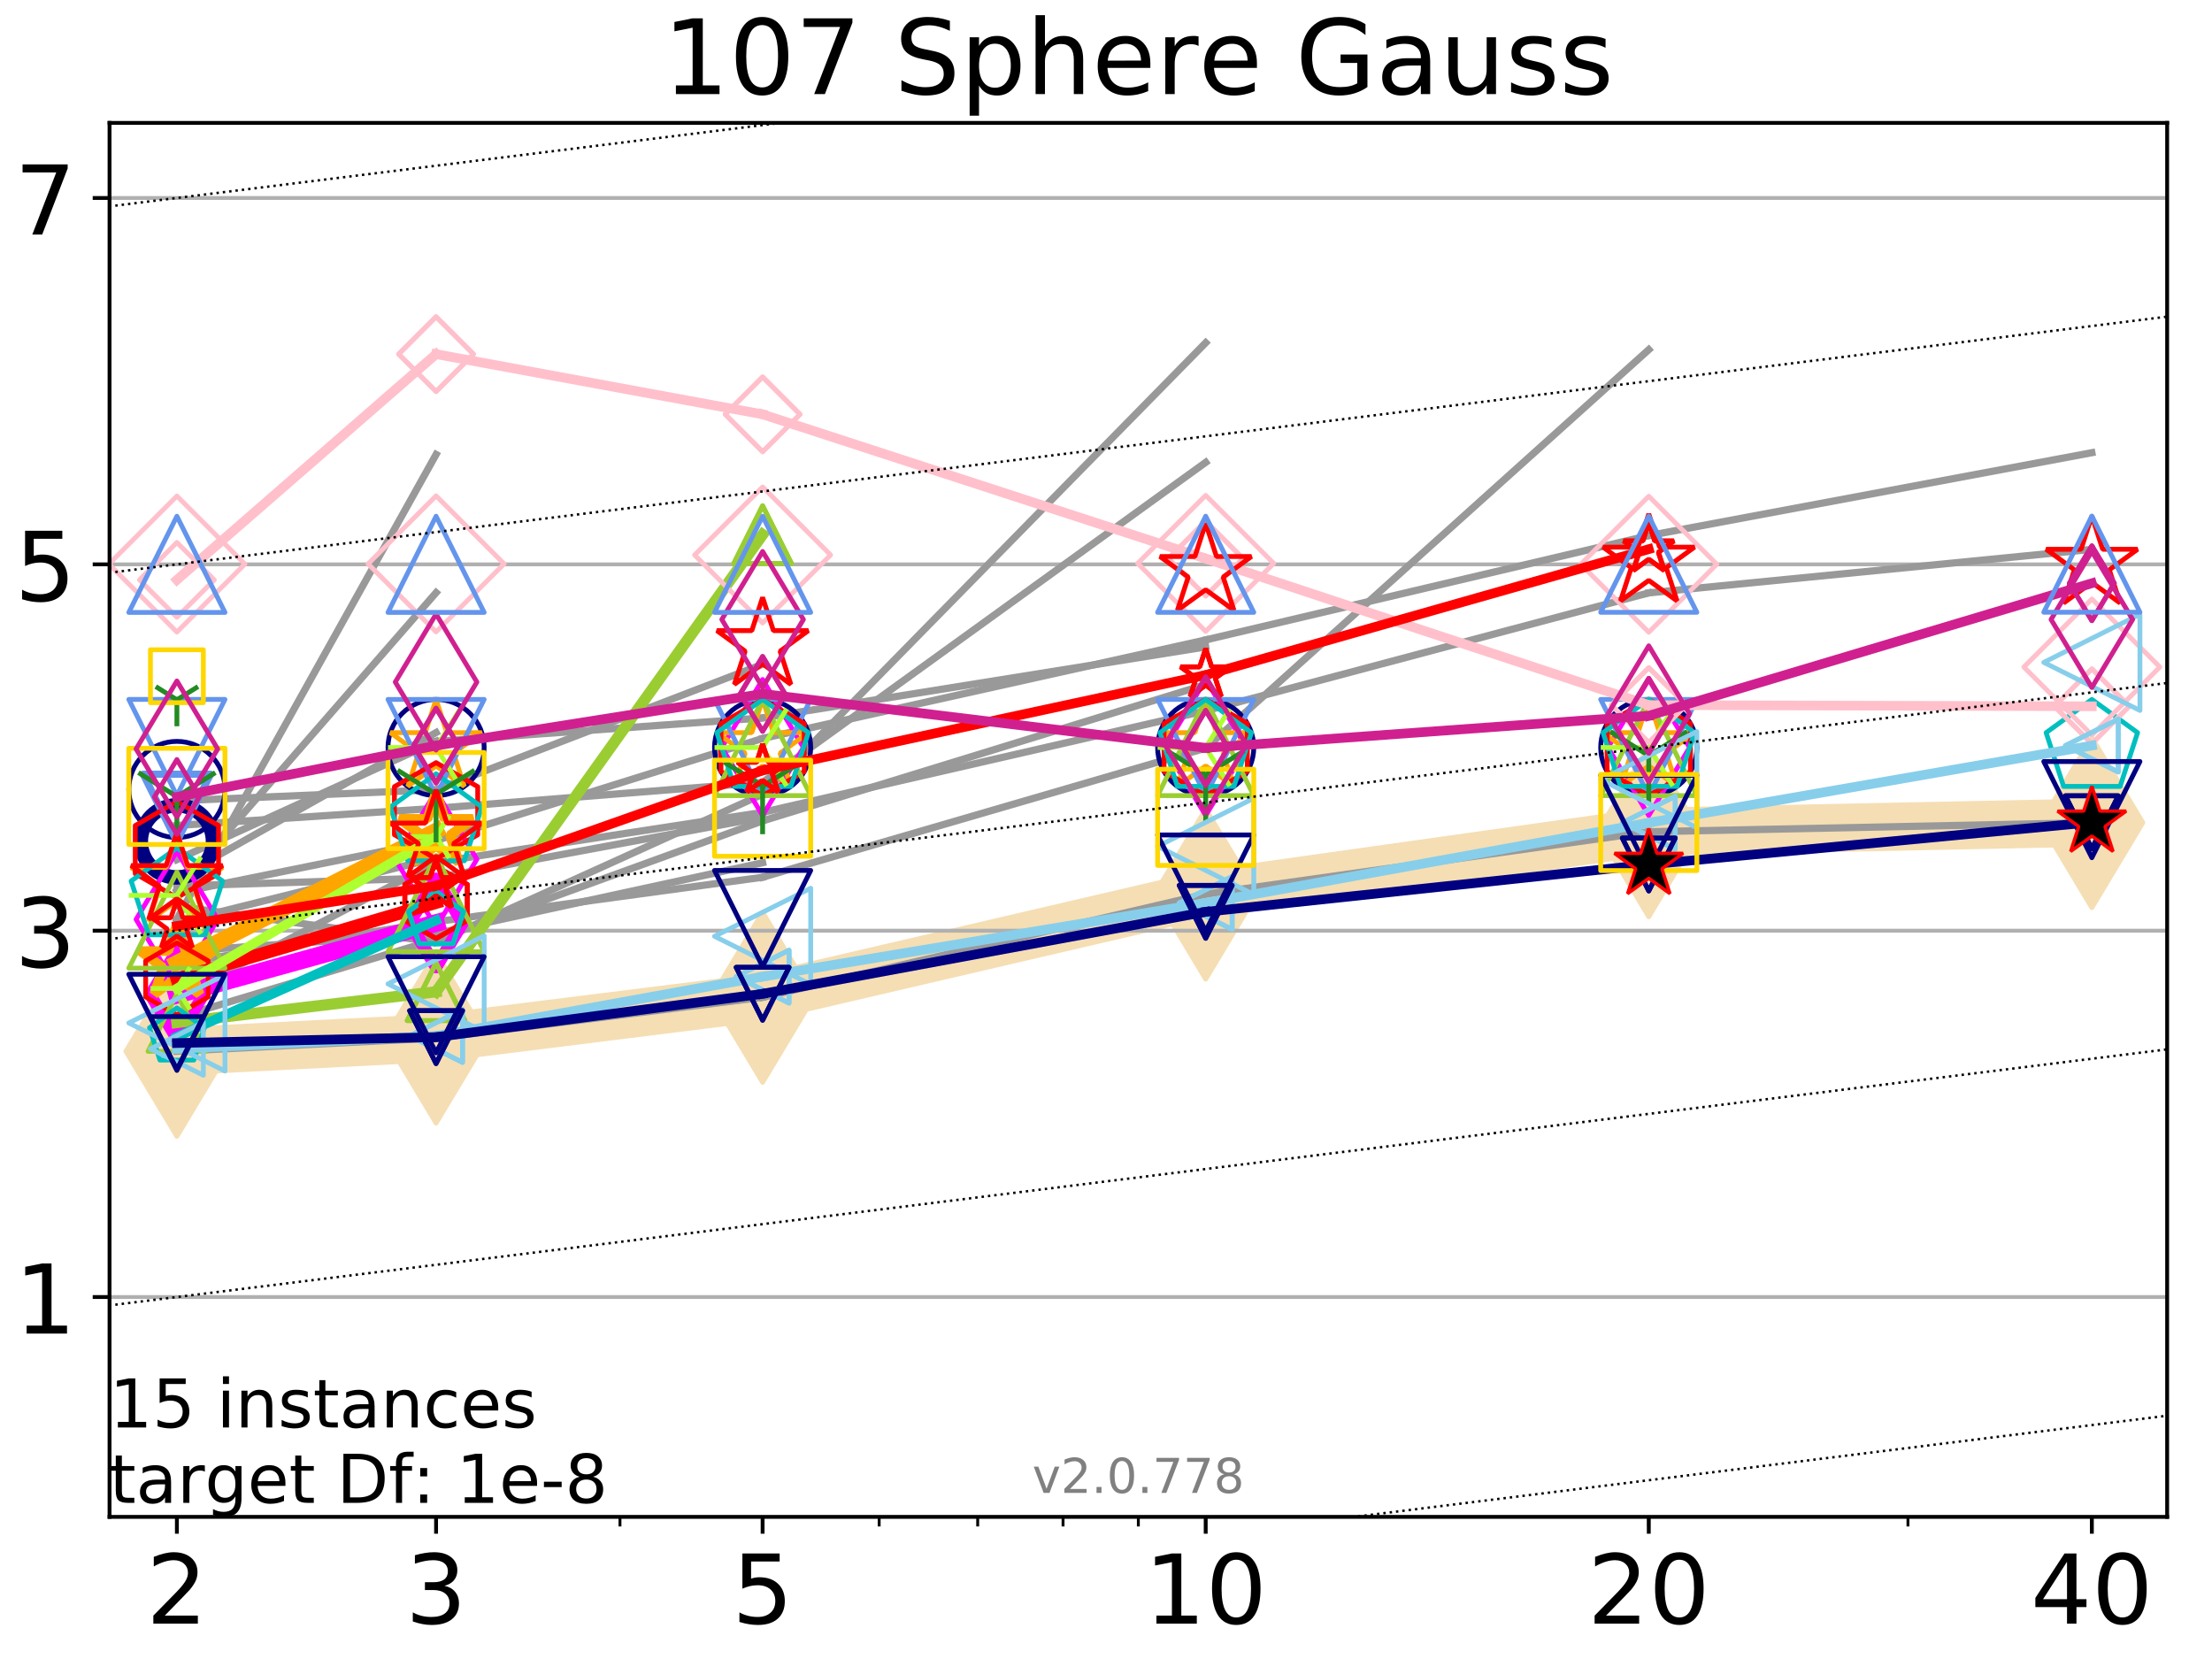 <?xml version="1.0" encoding="utf-8" standalone="no"?>
<!DOCTYPE svg PUBLIC "-//W3C//DTD SVG 1.1//EN"
  "http://www.w3.org/Graphics/SVG/1.1/DTD/svg11.dtd">
<!-- Created with matplotlib (http://matplotlib.org/) -->
<svg height="345pt" version="1.1" viewBox="0 0 460 345" width="460pt" xmlns="http://www.w3.org/2000/svg" xmlns:xlink="http://www.w3.org/1999/xlink">
 <defs>
  <style type="text/css">
*{stroke-linecap:butt;stroke-linejoin:round;}
  </style>
 </defs>
 <g id="figure_1">
  <g id="patch_1">
   <path d="M 0 345.6 
L 460.8 345.6 
L 460.8 0 
L 0 0 
z
" style="fill:#ffffff;"/>
  </g>
  <g id="axes_1">
   <g id="patch_2">
    <path d="M 22.78 315.44 
L 450.672 315.44 
L 450.672 25.56 
L 22.78 25.56 
z
" style="fill:#ffffff;"/>
   </g>
   <g id="line2d_1">
    <path clip-path="url(#p22b207fb38)" d="M 36.786 218.63 
L 90.685 215.871 
L 158.59 207.398 
L 250.732 185.936 
L 342.873 172.964 
L 435.015 171.075 
" style="fill:none;stroke:#f5deb3;stroke-linecap:square;stroke-width:10;"/>
    <defs>
     <path d="M -0 17.678 
L 10.607 0 
L 0 -17.678 
L -10.607 -0 
z
" id="mefddab1dfc" style="stroke:#f5deb3;stroke-linejoin:miter;"/>
    </defs>
    <g clip-path="url(#p22b207fb38)">
     <use style="fill:#f5deb3;stroke:#f5deb3;stroke-linejoin:miter;" x="36.786" xlink:href="#mefddab1dfc" y="218.63"/>
     <use style="fill:#f5deb3;stroke:#f5deb3;stroke-linejoin:miter;" x="90.685" xlink:href="#mefddab1dfc" y="215.871"/>
     <use style="fill:#f5deb3;stroke:#f5deb3;stroke-linejoin:miter;" x="158.59" xlink:href="#mefddab1dfc" y="207.398"/>
     <use style="fill:#f5deb3;stroke:#f5deb3;stroke-linejoin:miter;" x="250.732" xlink:href="#mefddab1dfc" y="185.936"/>
     <use style="fill:#f5deb3;stroke:#f5deb3;stroke-linejoin:miter;" x="342.873" xlink:href="#mefddab1dfc" y="172.964"/>
     <use style="fill:#f5deb3;stroke:#f5deb3;stroke-linejoin:miter;" x="435.015" xlink:href="#mefddab1dfc" y="171.075"/>
    </g>
   </g>
   <g id="matplotlib.axis_1">
    <g id="xtick_1">
     <g id="line2d_2">
      <defs>
       <path d="M 0 0 
L 0 3.5 
" id="mb133ec7c29" style="stroke:#000000;stroke-width:0.8;"/>
      </defs>
      <g>
       <use style="stroke:#000000;stroke-width:0.8;" x="36.786" xlink:href="#mb133ec7c29" y="315.44"/>
      </g>
     </g>
     <g id="text_1">
      <!-- 2 -->
      <defs>
       <path d="M 19.188 8.297 
L 53.609 8.297 
L 53.609 0 
L 7.328 0 
L 7.328 8.297 
Q 12.938 14.109 22.625 23.891 
Q 32.328 33.688 34.812 36.531 
Q 39.547 41.844 41.422 45.531 
Q 43.312 49.219 43.312 52.781 
Q 43.312 58.594 39.234 62.25 
Q 35.156 65.922 28.609 65.922 
Q 23.969 65.922 18.812 64.312 
Q 13.672 62.703 7.812 59.422 
L 7.812 69.391 
Q 13.766 71.781 18.938 73 
Q 24.125 74.219 28.422 74.219 
Q 39.75 74.219 46.484 68.547 
Q 53.219 62.891 53.219 53.422 
Q 53.219 48.922 51.531 44.891 
Q 49.859 40.875 45.406 35.406 
Q 44.188 33.984 37.641 27.219 
Q 31.109 20.453 19.188 8.297 
z
" id="DejaVuSans-32"/>
      </defs>
      <g transform="translate(30.423 337.637)scale(0.2 -0.2)">
       <use xlink:href="#DejaVuSans-32"/>
      </g>
     </g>
    </g>
    <g id="xtick_2">
     <g id="line2d_3">
      <g>
       <use style="stroke:#000000;stroke-width:0.8;" x="90.685" xlink:href="#mb133ec7c29" y="315.44"/>
      </g>
     </g>
     <g id="text_2">
      <!-- 3 -->
      <defs>
       <path d="M 40.578 39.312 
Q 47.656 37.797 51.625 33 
Q 55.609 28.219 55.609 21.188 
Q 55.609 10.406 48.188 4.484 
Q 40.766 -1.422 27.094 -1.422 
Q 22.516 -1.422 17.656 -0.516 
Q 12.797 0.391 7.625 2.203 
L 7.625 11.719 
Q 11.719 9.328 16.594 8.109 
Q 21.484 6.891 26.812 6.891 
Q 36.078 6.891 40.938 10.547 
Q 45.797 14.203 45.797 21.188 
Q 45.797 27.641 41.281 31.266 
Q 36.766 34.906 28.719 34.906 
L 20.219 34.906 
L 20.219 43.016 
L 29.109 43.016 
Q 36.375 43.016 40.234 45.922 
Q 44.094 48.828 44.094 54.297 
Q 44.094 59.906 40.109 62.906 
Q 36.141 65.922 28.719 65.922 
Q 24.656 65.922 20.016 65.031 
Q 15.375 64.156 9.812 62.312 
L 9.812 71.094 
Q 15.438 72.656 20.344 73.438 
Q 25.25 74.219 29.594 74.219 
Q 40.828 74.219 47.359 69.109 
Q 53.906 64.016 53.906 55.328 
Q 53.906 49.266 50.438 45.094 
Q 46.969 40.922 40.578 39.312 
z
" id="DejaVuSans-33"/>
      </defs>
      <g transform="translate(84.323 337.637)scale(0.2 -0.2)">
       <use xlink:href="#DejaVuSans-33"/>
      </g>
     </g>
    </g>
    <g id="xtick_3">
     <g id="line2d_4">
      <g>
       <use style="stroke:#000000;stroke-width:0.8;" x="158.59" xlink:href="#mb133ec7c29" y="315.44"/>
      </g>
     </g>
     <g id="text_3">
      <!-- 5 -->
      <defs>
       <path d="M 10.797 72.906 
L 49.516 72.906 
L 49.516 64.594 
L 19.828 64.594 
L 19.828 46.734 
Q 21.969 47.469 24.109 47.828 
Q 26.266 48.188 28.422 48.188 
Q 40.625 48.188 47.75 41.5 
Q 54.891 34.812 54.891 23.391 
Q 54.891 11.625 47.562 5.094 
Q 40.234 -1.422 26.906 -1.422 
Q 22.312 -1.422 17.547 -0.641 
Q 12.797 0.141 7.719 1.703 
L 7.719 11.625 
Q 12.109 9.234 16.797 8.062 
Q 21.484 6.891 26.703 6.891 
Q 35.156 6.891 40.078 11.328 
Q 45.016 15.766 45.016 23.391 
Q 45.016 31 40.078 35.438 
Q 35.156 39.891 26.703 39.891 
Q 22.75 39.891 18.812 39.016 
Q 14.891 38.141 10.797 36.281 
z
" id="DejaVuSans-35"/>
      </defs>
      <g transform="translate(152.228 337.637)scale(0.2 -0.2)">
       <use xlink:href="#DejaVuSans-35"/>
      </g>
     </g>
    </g>
    <g id="xtick_4">
     <g id="line2d_5">
      <g>
       <use style="stroke:#000000;stroke-width:0.8;" x="250.732" xlink:href="#mb133ec7c29" y="315.44"/>
      </g>
     </g>
     <g id="text_4">
      <!-- 10 -->
      <defs>
       <path d="M 12.406 8.297 
L 28.516 8.297 
L 28.516 63.922 
L 10.984 60.406 
L 10.984 69.391 
L 28.422 72.906 
L 38.281 72.906 
L 38.281 8.297 
L 54.391 8.297 
L 54.391 0 
L 12.406 0 
z
" id="DejaVuSans-31"/>
       <path d="M 31.781 66.406 
Q 24.172 66.406 20.328 58.906 
Q 16.5 51.422 16.5 36.375 
Q 16.5 21.391 20.328 13.891 
Q 24.172 6.391 31.781 6.391 
Q 39.453 6.391 43.281 13.891 
Q 47.125 21.391 47.125 36.375 
Q 47.125 51.422 43.281 58.906 
Q 39.453 66.406 31.781 66.406 
z
M 31.781 74.219 
Q 44.047 74.219 50.516 64.516 
Q 56.984 54.828 56.984 36.375 
Q 56.984 17.969 50.516 8.266 
Q 44.047 -1.422 31.781 -1.422 
Q 19.531 -1.422 13.062 8.266 
Q 6.594 17.969 6.594 36.375 
Q 6.594 54.828 13.062 64.516 
Q 19.531 74.219 31.781 74.219 
z
" id="DejaVuSans-30"/>
      </defs>
      <g transform="translate(238.007 337.637)scale(0.2 -0.2)">
       <use xlink:href="#DejaVuSans-31"/>
       <use x="63.623" xlink:href="#DejaVuSans-30"/>
      </g>
     </g>
    </g>
    <g id="xtick_5">
     <g id="line2d_6">
      <g>
       <use style="stroke:#000000;stroke-width:0.8;" x="342.873" xlink:href="#mb133ec7c29" y="315.44"/>
      </g>
     </g>
     <g id="text_5">
      <!-- 20 -->
      <g transform="translate(330.148 337.637)scale(0.2 -0.2)">
       <use xlink:href="#DejaVuSans-32"/>
       <use x="63.623" xlink:href="#DejaVuSans-30"/>
      </g>
     </g>
    </g>
    <g id="xtick_6">
     <g id="line2d_7">
      <g>
       <use style="stroke:#000000;stroke-width:0.8;" x="435.015" xlink:href="#mb133ec7c29" y="315.44"/>
      </g>
     </g>
     <g id="text_6">
      <!-- 40 -->
      <defs>
       <path d="M 37.797 64.312 
L 12.891 25.391 
L 37.797 25.391 
z
M 35.203 72.906 
L 47.609 72.906 
L 47.609 25.391 
L 58.016 25.391 
L 58.016 17.188 
L 47.609 17.188 
L 47.609 0 
L 37.797 0 
L 37.797 17.188 
L 4.891 17.188 
L 4.891 26.703 
z
" id="DejaVuSans-34"/>
      </defs>
      <g transform="translate(422.29 337.637)scale(0.2 -0.2)">
       <use xlink:href="#DejaVuSans-34"/>
       <use x="63.623" xlink:href="#DejaVuSans-30"/>
      </g>
     </g>
    </g>
    <g id="xtick_7">
     <g id="line2d_8">
      <defs>
       <path d="M 0 0 
L 0 2 
" id="m4c9a27447d" style="stroke:#000000;stroke-width:0.6;"/>
      </defs>
      <g>
       <use style="stroke:#000000;stroke-width:0.6;" x="36.786" xlink:href="#m4c9a27447d" y="315.44"/>
      </g>
     </g>
    </g>
    <g id="xtick_8">
     <g id="line2d_9">
      <g>
       <use style="stroke:#000000;stroke-width:0.6;" x="90.685" xlink:href="#m4c9a27447d" y="315.44"/>
      </g>
     </g>
    </g>
    <g id="xtick_9">
     <g id="line2d_10">
      <g>
       <use style="stroke:#000000;stroke-width:0.6;" x="128.927" xlink:href="#m4c9a27447d" y="315.44"/>
      </g>
     </g>
    </g>
    <g id="xtick_10">
     <g id="line2d_11">
      <g>
       <use style="stroke:#000000;stroke-width:0.6;" x="158.59" xlink:href="#m4c9a27447d" y="315.44"/>
      </g>
     </g>
    </g>
    <g id="xtick_11">
     <g id="line2d_12">
      <g>
       <use style="stroke:#000000;stroke-width:0.6;" x="182.827" xlink:href="#m4c9a27447d" y="315.44"/>
      </g>
     </g>
    </g>
    <g id="xtick_12">
     <g id="line2d_13">
      <g>
       <use style="stroke:#000000;stroke-width:0.6;" x="203.318" xlink:href="#m4c9a27447d" y="315.44"/>
      </g>
     </g>
    </g>
    <g id="xtick_13">
     <g id="line2d_14">
      <g>
       <use style="stroke:#000000;stroke-width:0.6;" x="221.069" xlink:href="#m4c9a27447d" y="315.44"/>
      </g>
     </g>
    </g>
    <g id="xtick_14">
     <g id="line2d_15">
      <g>
       <use style="stroke:#000000;stroke-width:0.6;" x="236.726" xlink:href="#m4c9a27447d" y="315.44"/>
      </g>
     </g>
    </g>
    <g id="xtick_15">
     <g id="line2d_16">
      <g>
       <use style="stroke:#000000;stroke-width:0.6;" x="342.873" xlink:href="#m4c9a27447d" y="315.44"/>
      </g>
     </g>
    </g>
    <g id="xtick_16">
     <g id="line2d_17">
      <g>
       <use style="stroke:#000000;stroke-width:0.6;" x="396.773" xlink:href="#m4c9a27447d" y="315.44"/>
      </g>
     </g>
    </g>
    <g id="xtick_17">
     <g id="line2d_18">
      <g>
       <use style="stroke:#000000;stroke-width:0.6;" x="435.015" xlink:href="#m4c9a27447d" y="315.44"/>
      </g>
     </g>
    </g>
   </g>
   <g id="matplotlib.axis_2">
    <g id="ytick_1">
     <g id="line2d_19">
      <path clip-path="url(#p22b207fb38)" d="M 22.78 269.729 
L 450.672 269.729 
" style="fill:none;stroke:#b0b0b0;stroke-linecap:square;stroke-width:0.8;"/>
     </g>
     <g id="line2d_20">
      <defs>
       <path d="M 0 0 
L -3.5 0 
" id="ma3980ca89b" style="stroke:#000000;stroke-width:0.8;"/>
      </defs>
      <g>
       <use style="stroke:#000000;stroke-width:0.8;" x="22.78" xlink:href="#ma3980ca89b" y="269.729"/>
      </g>
     </g>
     <g id="text_7">
      <!-- 1 -->
      <g transform="translate(3.055 277.327)scale(0.2 -0.2)">
       <use xlink:href="#DejaVuSans-31"/>
      </g>
     </g>
    </g>
    <g id="ytick_2">
     <g id="line2d_21">
      <path clip-path="url(#p22b207fb38)" d="M 22.78 193.544 
L 450.672 193.544 
" style="fill:none;stroke:#b0b0b0;stroke-linecap:square;stroke-width:0.8;"/>
     </g>
     <g id="line2d_22">
      <g>
       <use style="stroke:#000000;stroke-width:0.8;" x="22.78" xlink:href="#ma3980ca89b" y="193.544"/>
      </g>
     </g>
     <g id="text_8">
      <!-- 3 -->
      <g transform="translate(3.055 201.142)scale(0.2 -0.2)">
       <use xlink:href="#DejaVuSans-33"/>
      </g>
     </g>
    </g>
    <g id="ytick_3">
     <g id="line2d_23">
      <path clip-path="url(#p22b207fb38)" d="M 22.78 117.358 
L 450.672 117.358 
" style="fill:none;stroke:#b0b0b0;stroke-linecap:square;stroke-width:0.8;"/>
     </g>
     <g id="line2d_24">
      <g>
       <use style="stroke:#000000;stroke-width:0.8;" x="22.78" xlink:href="#ma3980ca89b" y="117.358"/>
      </g>
     </g>
     <g id="text_9">
      <!-- 5 -->
      <g transform="translate(3.055 124.957)scale(0.2 -0.2)">
       <use xlink:href="#DejaVuSans-35"/>
      </g>
     </g>
    </g>
    <g id="ytick_4">
     <g id="line2d_25">
      <path clip-path="url(#p22b207fb38)" d="M 22.78 41.173 
L 450.672 41.173 
" style="fill:none;stroke:#b0b0b0;stroke-linecap:square;stroke-width:0.8;"/>
     </g>
     <g id="line2d_26">
      <g>
       <use style="stroke:#000000;stroke-width:0.8;" x="22.78" xlink:href="#ma3980ca89b" y="41.173"/>
      </g>
     </g>
     <g id="text_10">
      <!-- 7 -->
      <defs>
       <path d="M 8.203 72.906 
L 55.078 72.906 
L 55.078 68.703 
L 28.609 0 
L 18.312 0 
L 43.219 64.594 
L 8.203 64.594 
z
" id="DejaVuSans-37"/>
      </defs>
      <g transform="translate(3.055 48.771)scale(0.2 -0.2)">
       <use xlink:href="#DejaVuSans-37"/>
      </g>
     </g>
    </g>
   </g>
   <g id="line2d_27">
    <path clip-path="url(#p22b207fb38)" d="M 36.786 171.663 
L 90.685 168.087 
" style="fill:none;stroke:#999999;stroke-linecap:square;stroke-width:1.5;"/>
   </g>
   <g id="line2d_28">
    <path clip-path="url(#p22b207fb38)" d="M 90.685 168.087 
L 158.59 162.695 
" style="fill:none;stroke:#999999;stroke-linecap:square;stroke-width:1.5;"/>
   </g>
   <g id="line2d_29">
    <path clip-path="url(#p22b207fb38)" d="M 158.59 162.695 
L 250.732 96.149 
" style="fill:none;stroke:#999999;stroke-linecap:square;stroke-width:1.5;"/>
   </g>
   <g id="line2d_30">
    <path clip-path="url(#p22b207fb38)" d="M 250.732 96.149 
" style="fill:none;stroke:#999999;stroke-linecap:square;stroke-width:1.5;"/>
   </g>
   <g id="line2d_31"/>
   <g id="line2d_32"/>
   <g id="line2d_33">
    <path clip-path="url(#p22b207fb38)" d="M 36.786 207.476 
L 90.685 179.338 
" style="fill:none;stroke:#999999;stroke-linecap:square;stroke-width:1.5;"/>
   </g>
   <g id="line2d_34">
    <path clip-path="url(#p22b207fb38)" d="M 90.685 179.338 
L 158.59 168.933 
" style="fill:none;stroke:#999999;stroke-linecap:square;stroke-width:1.5;"/>
   </g>
   <g id="line2d_35">
    <path clip-path="url(#p22b207fb38)" d="M 158.59 168.933 
L 250.732 147.801 
" style="fill:none;stroke:#999999;stroke-linecap:square;stroke-width:1.5;"/>
   </g>
   <g id="line2d_36">
    <path clip-path="url(#p22b207fb38)" d="M 250.732 147.801 
L 342.873 123.293 
" style="fill:none;stroke:#999999;stroke-linecap:square;stroke-width:1.5;"/>
   </g>
   <g id="line2d_37">
    <path clip-path="url(#p22b207fb38)" d="M 342.873 123.293 
L 435.015 114.24 
" style="fill:none;stroke:#999999;stroke-linecap:square;stroke-width:1.5;"/>
   </g>
   <g id="line2d_38">
    <path clip-path="url(#p22b207fb38)" d="M 435.015 114.24 
" style="fill:none;stroke:#999999;stroke-linecap:square;stroke-width:1.5;"/>
   </g>
   <g id="line2d_39"/>
   <g id="line2d_40"/>
   <g id="line2d_41">
    <path clip-path="url(#p22b207fb38)" d="M 36.786 191.849 
L 90.685 178.431 
" style="fill:none;stroke:#999999;stroke-linecap:square;stroke-width:1.5;"/>
   </g>
   <g id="line2d_42">
    <path clip-path="url(#p22b207fb38)" d="M 90.685 178.431 
" style="fill:none;stroke:#999999;stroke-linecap:square;stroke-width:1.5;"/>
   </g>
   <g id="line2d_43"/>
   <g id="line2d_44"/>
   <g id="line2d_45"/>
   <g id="line2d_46"/>
   <g id="line2d_47">
    <path clip-path="url(#p22b207fb38)" d="M 36.786 218.612 
L 90.685 215.864 
" style="fill:none;stroke:#999999;stroke-linecap:square;stroke-width:1.5;"/>
   </g>
   <g id="line2d_48">
    <path clip-path="url(#p22b207fb38)" d="M 90.685 215.864 
L 158.59 207.396 
" style="fill:none;stroke:#999999;stroke-linecap:square;stroke-width:1.5;"/>
   </g>
   <g id="line2d_49">
    <path clip-path="url(#p22b207fb38)" d="M 158.59 207.396 
L 250.732 185.937 
" style="fill:none;stroke:#999999;stroke-linecap:square;stroke-width:1.5;"/>
   </g>
   <g id="line2d_50">
    <path clip-path="url(#p22b207fb38)" d="M 250.732 185.937 
L 342.873 172.964 
" style="fill:none;stroke:#999999;stroke-linecap:square;stroke-width:1.5;"/>
   </g>
   <g id="line2d_51">
    <path clip-path="url(#p22b207fb38)" d="M 342.873 172.964 
L 435.015 171.075 
" style="fill:none;stroke:#999999;stroke-linecap:square;stroke-width:1.5;"/>
   </g>
   <g id="line2d_52">
    <path clip-path="url(#p22b207fb38)" d="M 435.015 171.075 
" style="fill:none;stroke:#999999;stroke-linecap:square;stroke-width:1.5;"/>
   </g>
   <g id="line2d_53"/>
   <g id="line2d_54"/>
   <g id="line2d_55">
    <path clip-path="url(#p22b207fb38)" d="M 36.786 185.055 
L 90.685 123.246 
" style="fill:none;stroke:#999999;stroke-linecap:square;stroke-width:1.5;"/>
   </g>
   <g id="line2d_56">
    <path clip-path="url(#p22b207fb38)" d="M 90.685 123.246 
" style="fill:none;stroke:#999999;stroke-linecap:square;stroke-width:1.5;"/>
   </g>
   <g id="line2d_57"/>
   <g id="line2d_58"/>
   <g id="line2d_59">
    <path clip-path="url(#p22b207fb38)" d="M 36.786 68.027 
" style="fill:none;stroke:#999999;stroke-linecap:square;stroke-width:1.5;"/>
   </g>
   <g id="line2d_60"/>
   <g id="line2d_61"/>
   <g id="line2d_62">
    <path clip-path="url(#p22b207fb38)" d="M 36.786 197.876 
L 90.685 194.141 
" style="fill:none;stroke:#999999;stroke-linecap:square;stroke-width:1.5;"/>
   </g>
   <g id="line2d_63">
    <path clip-path="url(#p22b207fb38)" d="M 90.685 194.141 
L 158.59 179.407 
" style="fill:none;stroke:#999999;stroke-linecap:square;stroke-width:1.5;"/>
   </g>
   <g id="line2d_64">
    <path clip-path="url(#p22b207fb38)" d="M 158.59 179.407 
" style="fill:none;stroke:#999999;stroke-linecap:square;stroke-width:1.5;"/>
   </g>
   <g id="line2d_65"/>
   <g id="line2d_66"/>
   <g id="line2d_67">
    <path clip-path="url(#p22b207fb38)" d="M 36.786 178.773 
L 90.685 154.173 
" style="fill:none;stroke:#999999;stroke-linecap:square;stroke-width:1.5;"/>
   </g>
   <g id="line2d_68">
    <path clip-path="url(#p22b207fb38)" d="M 90.685 154.173 
L 158.59 149.292 
" style="fill:none;stroke:#999999;stroke-linecap:square;stroke-width:1.5;"/>
   </g>
   <g id="line2d_69">
    <path clip-path="url(#p22b207fb38)" d="M 158.59 149.292 
L 250.732 134.53 
" style="fill:none;stroke:#999999;stroke-linecap:square;stroke-width:1.5;"/>
   </g>
   <g id="line2d_70">
    <path clip-path="url(#p22b207fb38)" d="M 250.732 134.53 
" style="fill:none;stroke:#999999;stroke-linecap:square;stroke-width:1.5;"/>
   </g>
   <g id="line2d_71"/>
   <g id="line2d_72"/>
   <g id="line2d_73">
    <path clip-path="url(#p22b207fb38)" d="M 36.786 161.493 
" style="fill:none;stroke:#999999;stroke-linecap:square;stroke-width:1.5;"/>
   </g>
   <g id="line2d_74"/>
   <g id="line2d_75"/>
   <g id="line2d_76">
    <path clip-path="url(#p22b207fb38)" d="M 36.786 171.474 
" style="fill:none;stroke:#999999;stroke-linecap:square;stroke-width:1.5;"/>
   </g>
   <g id="line2d_77"/>
   <g id="line2d_78"/>
   <g id="line2d_79">
    <path clip-path="url(#p22b207fb38)" d="M 36.786 211.631 
L 90.685 195.385 
" style="fill:none;stroke:#999999;stroke-linecap:square;stroke-width:1.5;"/>
   </g>
   <g id="line2d_80">
    <path clip-path="url(#p22b207fb38)" d="M 90.685 195.385 
L 158.59 170.709 
" style="fill:none;stroke:#999999;stroke-linecap:square;stroke-width:1.5;"/>
   </g>
   <g id="line2d_81">
    <path clip-path="url(#p22b207fb38)" d="M 158.59 170.709 
L 250.732 142.353 
" style="fill:none;stroke:#999999;stroke-linecap:square;stroke-width:1.5;"/>
   </g>
   <g id="line2d_82">
    <path clip-path="url(#p22b207fb38)" d="M 250.732 142.353 
" style="fill:none;stroke:#999999;stroke-linecap:square;stroke-width:1.5;"/>
   </g>
   <g id="line2d_83"/>
   <g id="line2d_84"/>
   <g id="line2d_85">
    <path clip-path="url(#p22b207fb38)" d="M 36.786 200.373 
L 90.685 191.663 
" style="fill:none;stroke:#999999;stroke-linecap:square;stroke-width:1.5;"/>
   </g>
   <g id="line2d_86">
    <path clip-path="url(#p22b207fb38)" d="M 90.685 191.663 
L 158.59 182.426 
" style="fill:none;stroke:#999999;stroke-linecap:square;stroke-width:1.5;"/>
   </g>
   <g id="line2d_87">
    <path clip-path="url(#p22b207fb38)" d="M 158.59 182.426 
L 250.732 155.58 
" style="fill:none;stroke:#999999;stroke-linecap:square;stroke-width:1.5;"/>
   </g>
   <g id="line2d_88">
    <path clip-path="url(#p22b207fb38)" d="M 250.732 155.58 
L 342.873 72.71 
" style="fill:none;stroke:#999999;stroke-linecap:square;stroke-width:1.5;"/>
   </g>
   <g id="line2d_89">
    <path clip-path="url(#p22b207fb38)" d="M 342.873 72.71 
" style="fill:none;stroke:#999999;stroke-linecap:square;stroke-width:1.5;"/>
   </g>
   <g id="line2d_90"/>
   <g id="line2d_91"/>
   <g id="line2d_92"/>
   <g id="line2d_93"/>
   <g id="line2d_94">
    <path clip-path="url(#p22b207fb38)" d="M 36.786 191.132 
L 90.685 94.507 
" style="fill:none;stroke:#999999;stroke-linecap:square;stroke-width:1.5;"/>
   </g>
   <g id="line2d_95">
    <path clip-path="url(#p22b207fb38)" d="M 90.685 94.507 
" style="fill:none;stroke:#999999;stroke-linecap:square;stroke-width:1.5;"/>
   </g>
   <g id="line2d_96"/>
   <g id="line2d_97"/>
   <g id="line2d_98">
    <path clip-path="url(#p22b207fb38)" d="M 36.786 166.531 
L 90.685 164.223 
" style="fill:none;stroke:#999999;stroke-linecap:square;stroke-width:1.5;"/>
   </g>
   <g id="line2d_99">
    <path clip-path="url(#p22b207fb38)" d="M 90.685 164.223 
L 158.59 138.136 
" style="fill:none;stroke:#999999;stroke-linecap:square;stroke-width:1.5;"/>
   </g>
   <g id="line2d_100">
    <path clip-path="url(#p22b207fb38)" d="M 158.59 138.136 
" style="fill:none;stroke:#999999;stroke-linecap:square;stroke-width:1.5;"/>
   </g>
   <g id="line2d_101"/>
   <g id="line2d_102"/>
   <g id="line2d_103">
    <path clip-path="url(#p22b207fb38)" d="M 36.786 184.261 
L 90.685 182.549 
" style="fill:none;stroke:#999999;stroke-linecap:square;stroke-width:1.5;"/>
   </g>
   <g id="line2d_104">
    <path clip-path="url(#p22b207fb38)" d="M 90.685 182.549 
L 158.59 169.95 
" style="fill:none;stroke:#999999;stroke-linecap:square;stroke-width:1.5;"/>
   </g>
   <g id="line2d_105">
    <path clip-path="url(#p22b207fb38)" d="M 158.59 169.95 
" style="fill:none;stroke:#999999;stroke-linecap:square;stroke-width:1.5;"/>
   </g>
   <g id="line2d_106"/>
   <g id="line2d_107"/>
   <g id="line2d_108">
    <path clip-path="url(#p22b207fb38)" d="M 36.786 34.754 
" style="fill:none;stroke:#999999;stroke-linecap:square;stroke-width:1.5;"/>
   </g>
   <g id="line2d_109"/>
   <g id="line2d_110"/>
   <g id="line2d_111">
    <path clip-path="url(#p22b207fb38)" d="M 36.786 182.701 
L 90.685 152.342 
" style="fill:none;stroke:#999999;stroke-linecap:square;stroke-width:1.5;"/>
   </g>
   <g id="line2d_112">
    <path clip-path="url(#p22b207fb38)" d="M 90.685 152.342 
" style="fill:none;stroke:#999999;stroke-linecap:square;stroke-width:1.5;"/>
   </g>
   <g id="line2d_113"/>
   <g id="line2d_114"/>
   <g id="line2d_115">
    <path clip-path="url(#p22b207fb38)" d="M 36.786 188.447 
L 90.685 195.95 
" style="fill:none;stroke:#999999;stroke-linecap:square;stroke-width:1.5;"/>
   </g>
   <g id="line2d_116">
    <path clip-path="url(#p22b207fb38)" d="M 90.685 195.95 
L 158.59 165.161 
" style="fill:none;stroke:#999999;stroke-linecap:square;stroke-width:1.5;"/>
   </g>
   <g id="line2d_117">
    <path clip-path="url(#p22b207fb38)" d="M 158.59 165.161 
L 250.732 71.278 
" style="fill:none;stroke:#999999;stroke-linecap:square;stroke-width:1.5;"/>
   </g>
   <g id="line2d_118">
    <path clip-path="url(#p22b207fb38)" d="M 250.732 71.278 
" style="fill:none;stroke:#999999;stroke-linecap:square;stroke-width:1.5;"/>
   </g>
   <g id="line2d_119"/>
   <g id="line2d_120"/>
   <g id="line2d_121">
    <path clip-path="url(#p22b207fb38)" d="M 36.786 185.716 
L 90.685 174.779 
" style="fill:none;stroke:#999999;stroke-linecap:square;stroke-width:1.5;"/>
   </g>
   <g id="line2d_122">
    <path clip-path="url(#p22b207fb38)" d="M 90.685 174.779 
L 158.59 153.563 
" style="fill:none;stroke:#999999;stroke-linecap:square;stroke-width:1.5;"/>
   </g>
   <g id="line2d_123">
    <path clip-path="url(#p22b207fb38)" d="M 158.59 153.563 
L 250.732 133.072 
" style="fill:none;stroke:#999999;stroke-linecap:square;stroke-width:1.5;"/>
   </g>
   <g id="line2d_124">
    <path clip-path="url(#p22b207fb38)" d="M 250.732 133.072 
L 342.873 111.377 
" style="fill:none;stroke:#999999;stroke-linecap:square;stroke-width:1.5;"/>
   </g>
   <g id="line2d_125">
    <path clip-path="url(#p22b207fb38)" d="M 342.873 111.377 
L 435.015 94.139 
" style="fill:none;stroke:#999999;stroke-linecap:square;stroke-width:1.5;"/>
   </g>
   <g id="line2d_126">
    <path clip-path="url(#p22b207fb38)" d="M 435.015 94.139 
" style="fill:none;stroke:#999999;stroke-linecap:square;stroke-width:1.5;"/>
   </g>
   <g id="line2d_127"/>
   <g id="line2d_128"/>
   <g id="line2d_129">
    <path clip-path="url(#p22b207fb38)" d="M 36.786 174.967 
" style="fill:none;stroke:#000080;stroke-linecap:square;stroke-width:4;"/>
    <defs>
     <path d="M 0 7.5 
C 1.989 7.5 3.897 6.71 5.303 5.303 
C 6.71 3.897 7.5 1.989 7.5 0 
C 7.5 -1.989 6.71 -3.897 5.303 -5.303 
C 3.897 -6.71 1.989 -7.5 0 -7.5 
C -1.989 -7.5 -3.897 -6.71 -5.303 -5.303 
C -6.71 -3.897 -7.5 -1.989 -7.5 0 
C -7.5 1.989 -6.71 3.897 -5.303 5.303 
C -3.897 6.71 -1.989 7.5 0 7.5 
z
" id="mbb8a37cbd1" style="stroke:#000080;stroke-width:3;"/>
    </defs>
    <g clip-path="url(#p22b207fb38)">
     <use style="fill:none;stroke:#000080;stroke-width:3;" x="36.786" xlink:href="#mbb8a37cbd1" y="174.967"/>
    </g>
   </g>
   <g id="line2d_130"/>
   <g id="line2d_131">
    <defs>
     <path d="M 0 10 
C 2.652 10 5.196 8.946 7.071 7.071 
C 8.946 5.196 10 2.652 10 0 
C 10 -2.652 8.946 -5.196 7.071 -7.071 
C 5.196 -8.946 2.652 -10 0 -10 
C -2.652 -10 -5.196 -8.946 -7.071 -7.071 
C -8.946 -5.196 -10 -2.652 -10 0 
C -10 2.652 -8.946 5.196 -7.071 7.071 
C -5.196 8.946 -2.652 10 0 10 
z
" id="mcce40dda76" style="stroke:#000080;"/>
    </defs>
    <g clip-path="url(#p22b207fb38)">
     <use style="fill:none;stroke:#000080;" x="36.786" xlink:href="#mcce40dda76" y="164.173"/>
     <use style="fill:none;stroke:#000080;" x="90.685" xlink:href="#mcce40dda76" y="155.45"/>
     <use style="fill:none;stroke:#000080;" x="158.59" xlink:href="#mcce40dda76" y="155.45"/>
     <use style="fill:none;stroke:#000080;" x="250.732" xlink:href="#mcce40dda76" y="155.451"/>
     <use style="fill:none;stroke:#000080;" x="342.873" xlink:href="#mcce40dda76" y="155.451"/>
    </g>
   </g>
   <g id="line2d_132">
    <path clip-path="url(#p22b207fb38)" d="M 36.786 206.882 
L 90.685 191.95 
" style="fill:none;stroke:#ff00ff;stroke-linecap:square;stroke-width:3.667;"/>
    <defs>
     <path d="M -0 9.192 
L 5.515 0 
L 0 -9.192 
L -5.515 -0 
z
" id="md89852e80b" style="stroke:#ff00ff;stroke-linejoin:miter;stroke-width:2.5;"/>
    </defs>
    <g clip-path="url(#p22b207fb38)">
     <use style="fill:none;stroke:#ff00ff;stroke-linejoin:miter;stroke-width:2.5;" x="36.786" xlink:href="#md89852e80b" y="206.882"/>
     <use style="fill:none;stroke:#ff00ff;stroke-linejoin:miter;stroke-width:2.5;" x="90.685" xlink:href="#md89852e80b" y="191.95"/>
    </g>
   </g>
   <g id="line2d_133">
    <path clip-path="url(#p22b207fb38)" d="M 90.685 191.95 
" style="fill:none;stroke:#ff00ff;stroke-linecap:square;stroke-width:3.667;"/>
    <g clip-path="url(#p22b207fb38)">
     <use style="fill:none;stroke:#ff00ff;stroke-linejoin:miter;stroke-width:2.5;" x="90.685" xlink:href="#md89852e80b" y="191.95"/>
    </g>
   </g>
   <g id="line2d_134"/>
   <g id="line2d_135">
    <defs>
     <path d="M -0 14.142 
L 8.485 0 
L -0 -14.142 
L -8.485 -0 
z
" id="m337d7ba3b5" style="stroke:#ff00ff;stroke-linejoin:miter;"/>
    </defs>
    <g clip-path="url(#p22b207fb38)">
     <use style="fill:none;stroke:#ff00ff;stroke-linejoin:miter;" x="36.786" xlink:href="#m337d7ba3b5" y="191.195"/>
     <use style="fill:none;stroke:#ff00ff;stroke-linejoin:miter;" x="90.685" xlink:href="#m337d7ba3b5" y="178.694"/>
     <use style="fill:none;stroke:#ff00ff;stroke-linejoin:miter;" x="158.59" xlink:href="#m337d7ba3b5" y="155.45"/>
     <use style="fill:none;stroke:#ff00ff;stroke-linejoin:miter;" x="250.732" xlink:href="#m337d7ba3b5" y="155.451"/>
     <use style="fill:none;stroke:#ff00ff;stroke-linejoin:miter;" x="342.873" xlink:href="#m337d7ba3b5" y="155.451"/>
    </g>
   </g>
   <g id="line2d_136">
    <path clip-path="url(#p22b207fb38)" d="M 36.786 200.258 
L 90.685 172.771 
" style="fill:none;stroke:#ffa500;stroke-linecap:square;stroke-width:3.333;"/>
    <defs>
     <path d="M 0 -8 
L -1.796 -2.472 
L -7.608 -2.472 
L -2.906 0.944 
L -4.702 6.472 
L -0 3.056 
L 4.702 6.472 
L 2.906 0.944 
L 7.608 -2.472 
L 1.796 -2.472 
z
" id="mb596cd1d12" style="stroke:#ffa500;stroke-linejoin:bevel;stroke-width:2;"/>
    </defs>
    <g clip-path="url(#p22b207fb38)">
     <use style="fill:none;stroke:#ffa500;stroke-linejoin:bevel;stroke-width:2;" x="36.786" xlink:href="#mb596cd1d12" y="200.258"/>
     <use style="fill:none;stroke:#ffa500;stroke-linejoin:bevel;stroke-width:2;" x="90.685" xlink:href="#mb596cd1d12" y="172.771"/>
    </g>
   </g>
   <g id="line2d_137">
    <path clip-path="url(#p22b207fb38)" d="M 90.685 172.771 
" style="fill:none;stroke:#ffa500;stroke-linecap:square;stroke-width:3.333;"/>
    <g clip-path="url(#p22b207fb38)">
     <use style="fill:none;stroke:#ffa500;stroke-linejoin:bevel;stroke-width:2;" x="90.685" xlink:href="#mb596cd1d12" y="172.771"/>
    </g>
   </g>
   <g id="line2d_138"/>
   <g id="line2d_139">
    <defs>
     <path d="M 0 -10 
L -2.245 -3.09 
L -9.511 -3.09 
L -3.633 1.18 
L -5.878 8.09 
L -0 3.82 
L 5.878 8.09 
L 3.633 1.18 
L 9.511 -3.09 
L 2.245 -3.09 
z
" id="mcf565141e0" style="stroke:#ffa500;stroke-linejoin:bevel;"/>
    </defs>
    <g clip-path="url(#p22b207fb38)">
     <use style="fill:none;stroke:#ffa500;stroke-linejoin:bevel;" x="36.786" xlink:href="#mcf565141e0" y="183.492"/>
     <use style="fill:none;stroke:#ffa500;stroke-linejoin:bevel;" x="90.685" xlink:href="#mcf565141e0" y="155.45"/>
     <use style="fill:none;stroke:#ffa500;stroke-linejoin:bevel;" x="158.59" xlink:href="#mcf565141e0" y="155.45"/>
     <use style="fill:none;stroke:#ffa500;stroke-linejoin:bevel;" x="250.732" xlink:href="#mcf565141e0" y="155.451"/>
     <use style="fill:none;stroke:#ffa500;stroke-linejoin:bevel;" x="342.873" xlink:href="#mcf565141e0" y="155.451"/>
    </g>
   </g>
   <g id="line2d_140">
    <path clip-path="url(#p22b207fb38)" d="M 36.786 168.001 
" style="fill:none;stroke:#6495ed;stroke-linecap:square;stroke-width:3;"/>
    <defs>
     <path d="M -0 7 
L 7 -7 
L -7 -7 
z
" id="m7ff0c8b804" style="stroke:#6495ed;stroke-linejoin:miter;stroke-width:1.5;"/>
    </defs>
    <g clip-path="url(#p22b207fb38)">
     <use style="fill:none;stroke:#6495ed;stroke-linejoin:miter;stroke-width:1.5;" x="36.786" xlink:href="#m7ff0c8b804" y="168.001"/>
    </g>
   </g>
   <g id="line2d_141"/>
   <g id="line2d_142">
    <defs>
     <path d="M -0 10 
L 10 -10 
L -10 -10 
z
" id="m014b18c58e" style="stroke:#6495ed;stroke-linejoin:miter;"/>
    </defs>
    <g clip-path="url(#p22b207fb38)">
     <use style="fill:none;stroke:#6495ed;stroke-linejoin:miter;" x="36.786" xlink:href="#m014b18c58e" y="155.449"/>
     <use style="fill:none;stroke:#6495ed;stroke-linejoin:miter;" x="90.685" xlink:href="#m014b18c58e" y="155.45"/>
     <use style="fill:none;stroke:#6495ed;stroke-linejoin:miter;" x="158.59" xlink:href="#m014b18c58e" y="155.45"/>
     <use style="fill:none;stroke:#6495ed;stroke-linejoin:miter;" x="250.732" xlink:href="#m014b18c58e" y="155.451"/>
     <use style="fill:none;stroke:#6495ed;stroke-linejoin:miter;" x="342.873" xlink:href="#m014b18c58e" y="155.451"/>
    </g>
   </g>
   <g id="line2d_143">
    <path clip-path="url(#p22b207fb38)" d="M 36.786 203.567 
L 90.685 187.674 
" style="fill:none;stroke:#ff0000;stroke-linecap:square;stroke-width:2.667;"/>
    <defs>
     <path d="M 0 -7.5 
L -6.495 -3.75 
L -6.495 3.75 
L -0 7.5 
L 6.495 3.75 
L 6.495 -3.75 
z
" id="ma782549c2a" style="stroke:#ff0000;stroke-linejoin:miter;"/>
    </defs>
    <g clip-path="url(#p22b207fb38)">
     <use style="fill:none;stroke:#ff0000;stroke-linejoin:miter;" x="36.786" xlink:href="#ma782549c2a" y="203.567"/>
     <use style="fill:none;stroke:#ff0000;stroke-linejoin:miter;" x="90.685" xlink:href="#ma782549c2a" y="187.674"/>
    </g>
   </g>
   <g id="line2d_144">
    <path clip-path="url(#p22b207fb38)" d="M 90.685 187.674 
" style="fill:none;stroke:#ff0000;stroke-linecap:square;stroke-width:2.667;"/>
    <g clip-path="url(#p22b207fb38)">
     <use style="fill:none;stroke:#ff0000;stroke-linejoin:miter;" x="90.685" xlink:href="#ma782549c2a" y="187.674"/>
    </g>
   </g>
   <g id="line2d_145"/>
   <g id="line2d_146">
    <defs>
     <path d="M 0 -10 
L -8.66 -5 
L -8.66 5 
L -0 10 
L 8.66 5 
L 8.66 -5 
z
" id="m37a7d1b6a1" style="stroke:#ff0000;stroke-linejoin:miter;"/>
    </defs>
    <g clip-path="url(#p22b207fb38)">
     <use style="fill:none;stroke:#ff0000;stroke-linejoin:miter;" x="36.786" xlink:href="#m37a7d1b6a1" y="176.676"/>
     <use style="fill:none;stroke:#ff0000;stroke-linejoin:miter;" x="90.685" xlink:href="#m37a7d1b6a1" y="168.594"/>
     <use style="fill:none;stroke:#ff0000;stroke-linejoin:miter;" x="158.59" xlink:href="#m37a7d1b6a1" y="155.45"/>
     <use style="fill:none;stroke:#ff0000;stroke-linejoin:miter;" x="250.732" xlink:href="#m37a7d1b6a1" y="155.45"/>
     <use style="fill:none;stroke:#ff0000;stroke-linejoin:miter;" x="342.873" xlink:href="#m37a7d1b6a1" y="155.451"/>
    </g>
   </g>
   <g id="line2d_147">
    <path clip-path="url(#p22b207fb38)" d="M 36.786 212.635 
L 90.685 206.244 
" style="fill:none;stroke:#9acd32;stroke-linecap:square;stroke-width:2.333;"/>
    <defs>
     <path d="M 0 -6 
L -6 6 
L 6 6 
z
" id="m1def9a996a" style="stroke:#9acd32;stroke-linejoin:miter;"/>
    </defs>
    <g clip-path="url(#p22b207fb38)">
     <use style="fill:none;stroke:#9acd32;stroke-linejoin:miter;" x="36.786" xlink:href="#m1def9a996a" y="212.635"/>
     <use style="fill:none;stroke:#9acd32;stroke-linejoin:miter;" x="90.685" xlink:href="#m1def9a996a" y="206.244"/>
    </g>
   </g>
   <g id="line2d_148">
    <path clip-path="url(#p22b207fb38)" d="M 90.685 206.244 
L 158.59 111.177 
" style="fill:none;stroke:#9acd32;stroke-linecap:square;stroke-width:2.333;"/>
    <g clip-path="url(#p22b207fb38)">
     <use style="fill:none;stroke:#9acd32;stroke-linejoin:miter;" x="90.685" xlink:href="#m1def9a996a" y="206.244"/>
     <use style="fill:none;stroke:#9acd32;stroke-linejoin:miter;" x="158.59" xlink:href="#m1def9a996a" y="111.177"/>
    </g>
   </g>
   <g id="line2d_149">
    <path clip-path="url(#p22b207fb38)" d="M 158.59 111.177 
" style="fill:none;stroke:#9acd32;stroke-linecap:square;stroke-width:2.333;"/>
    <g clip-path="url(#p22b207fb38)">
     <use style="fill:none;stroke:#9acd32;stroke-linejoin:miter;" x="158.59" xlink:href="#m1def9a996a" y="111.177"/>
    </g>
   </g>
   <g id="line2d_150"/>
   <g id="line2d_151">
    <defs>
     <path d="M 0 -10 
L -10 10 
L 10 10 
z
" id="m9239401df5" style="stroke:#9acd32;stroke-linejoin:miter;"/>
    </defs>
    <g clip-path="url(#p22b207fb38)">
     <use style="fill:none;stroke:#9acd32;stroke-linejoin:miter;" x="36.786" xlink:href="#m9239401df5" y="191.332"/>
     <use style="fill:none;stroke:#9acd32;stroke-linejoin:miter;" x="90.685" xlink:href="#m9239401df5" y="187.906"/>
     <use style="fill:none;stroke:#9acd32;stroke-linejoin:miter;" x="158.59" xlink:href="#m9239401df5" y="155.45"/>
     <use style="fill:none;stroke:#9acd32;stroke-linejoin:miter;" x="250.732" xlink:href="#m9239401df5" y="155.45"/>
     <use style="fill:none;stroke:#9acd32;stroke-linejoin:miter;" x="342.873" xlink:href="#m9239401df5" y="155.451"/>
    </g>
   </g>
   <g id="line2d_152">
    <path clip-path="url(#p22b207fb38)" d="M 36.786 215.595 
L 90.685 191.4 
" style="fill:none;stroke:#00bfbf;stroke-linecap:square;stroke-width:2;"/>
    <defs>
     <path d="M 0 -6 
L -5.706 -1.854 
L -3.527 4.854 
L 3.527 4.854 
L 5.706 -1.854 
z
" id="mfb842f8be6" style="stroke:#00bfbf;stroke-linejoin:miter;"/>
    </defs>
    <g clip-path="url(#p22b207fb38)">
     <use style="fill:none;stroke:#00bfbf;stroke-linejoin:miter;" x="36.786" xlink:href="#mfb842f8be6" y="215.595"/>
     <use style="fill:none;stroke:#00bfbf;stroke-linejoin:miter;" x="90.685" xlink:href="#mfb842f8be6" y="191.4"/>
    </g>
   </g>
   <g id="line2d_153">
    <path clip-path="url(#p22b207fb38)" d="M 90.685 191.4 
" style="fill:none;stroke:#00bfbf;stroke-linecap:square;stroke-width:2;"/>
    <g clip-path="url(#p22b207fb38)">
     <use style="fill:none;stroke:#00bfbf;stroke-linejoin:miter;" x="90.685" xlink:href="#mfb842f8be6" y="191.4"/>
    </g>
   </g>
   <g id="line2d_154"/>
   <g id="line2d_155">
    <defs>
     <path d="M 0 -10 
L -9.511 -3.09 
L -5.878 8.09 
L 5.878 8.09 
L 9.511 -3.09 
z
" id="mda68dc5316" style="stroke:#00bfbf;stroke-linejoin:miter;"/>
    </defs>
    <g clip-path="url(#p22b207fb38)">
     <use style="fill:none;stroke:#00bfbf;stroke-linejoin:miter;" x="36.786" xlink:href="#mda68dc5316" y="186.309"/>
     <use style="fill:none;stroke:#00bfbf;stroke-linejoin:miter;" x="90.685" xlink:href="#mda68dc5316" y="170.925"/>
     <use style="fill:none;stroke:#00bfbf;stroke-linejoin:miter;" x="158.59" xlink:href="#mda68dc5316" y="155.45"/>
     <use style="fill:none;stroke:#00bfbf;stroke-linejoin:miter;" x="250.732" xlink:href="#mda68dc5316" y="155.45"/>
     <use style="fill:none;stroke:#00bfbf;stroke-linejoin:miter;" x="342.873" xlink:href="#mda68dc5316" y="155.451"/>
     <use style="fill:none;stroke:#00bfbf;stroke-linejoin:miter;" x="435.015" xlink:href="#mda68dc5316" y="155.451"/>
    </g>
   </g>
   <g id="line2d_156">
    <path clip-path="url(#p22b207fb38)" d="M 36.786 205.56 
L 90.685 173.986 
" style="fill:none;stroke:#adff2f;stroke-linecap:square;stroke-width:2;"/>
    <defs>
     <path d="M 0 0 
L -5.5 -0 
M 0 0 
L 2.75 4.4 
M 0 0 
L 2.75 -4.4 
" id="mb223b309d6" style="stroke:#adff2f;"/>
    </defs>
    <g clip-path="url(#p22b207fb38)">
     <use style="fill:none;stroke:#adff2f;" x="36.786" xlink:href="#mb223b309d6" y="205.56"/>
     <use style="fill:none;stroke:#adff2f;" x="90.685" xlink:href="#mb223b309d6" y="173.986"/>
    </g>
   </g>
   <g id="line2d_157">
    <path clip-path="url(#p22b207fb38)" d="M 90.685 173.986 
" style="fill:none;stroke:#adff2f;stroke-linecap:square;stroke-width:2;"/>
    <g clip-path="url(#p22b207fb38)">
     <use style="fill:none;stroke:#adff2f;" x="90.685" xlink:href="#mb223b309d6" y="173.986"/>
    </g>
   </g>
   <g id="line2d_158"/>
   <g id="line2d_159">
    <defs>
     <path d="M 0 0 
L -10 -0 
M 0 0 
L 5 8 
M 0 0 
L 5 -8 
" id="m35528d1024" style="stroke:#adff2f;"/>
    </defs>
    <g clip-path="url(#p22b207fb38)">
     <use style="fill:none;stroke:#adff2f;" x="36.786" xlink:href="#m35528d1024" y="186.203"/>
     <use style="fill:none;stroke:#adff2f;" x="90.685" xlink:href="#m35528d1024" y="155.449"/>
     <use style="fill:none;stroke:#adff2f;" x="158.59" xlink:href="#m35528d1024" y="155.45"/>
     <use style="fill:none;stroke:#adff2f;" x="250.732" xlink:href="#m35528d1024" y="155.45"/>
     <use style="fill:none;stroke:#adff2f;" x="342.873" xlink:href="#m35528d1024" y="155.451"/>
    </g>
   </g>
   <g id="line2d_160">
    <path clip-path="url(#p22b207fb38)" d="M 36.786 145.527 
" style="fill:none;stroke:#228b22;stroke-linecap:square;stroke-width:2;"/>
    <defs>
     <path d="M 0 0 
L 0 5.5 
M 0 0 
L 4.4 -2.75 
M 0 0 
L -4.4 -2.75 
" id="md2edb92d52" style="stroke:#228b22;"/>
    </defs>
    <g clip-path="url(#p22b207fb38)">
     <use style="fill:none;stroke:#228b22;" x="36.786" xlink:href="#md2edb92d52" y="145.527"/>
    </g>
   </g>
   <g id="line2d_161"/>
   <g id="line2d_162">
    <defs>
     <path d="M 0 0 
L 0 10 
M 0 0 
L 8 -5 
M 0 0 
L -8 -5 
" id="m3699457b55" style="stroke:#228b22;"/>
    </defs>
    <g clip-path="url(#p22b207fb38)">
     <use style="fill:none;stroke:#228b22;" x="36.786" xlink:href="#m3699457b55" y="165.665"/>
     <use style="fill:none;stroke:#228b22;" x="90.685" xlink:href="#m3699457b55" y="165.168"/>
     <use style="fill:none;stroke:#228b22;" x="158.59" xlink:href="#m3699457b55" y="163.477"/>
     <use style="fill:none;stroke:#228b22;" x="250.732" xlink:href="#m3699457b55" y="161.128"/>
     <use style="fill:none;stroke:#228b22;" x="342.873" xlink:href="#m3699457b55" y="157.143"/>
    </g>
   </g>
   <g id="line2d_163">
    <path clip-path="url(#p22b207fb38)" d="M 36.786 120.585 
L 90.685 73.647 
" style="fill:none;stroke:#ffc0cb;stroke-linecap:square;stroke-width:2;"/>
    <defs>
     <path d="M -0 7.778 
L 7.778 0 
L 0 -7.778 
L -7.778 -0 
z
" id="m655d4668c1" style="stroke:#ffc0cb;stroke-linejoin:miter;"/>
    </defs>
    <g clip-path="url(#p22b207fb38)">
     <use style="fill:none;stroke:#ffc0cb;stroke-linejoin:miter;" x="36.786" xlink:href="#m655d4668c1" y="120.585"/>
     <use style="fill:none;stroke:#ffc0cb;stroke-linejoin:miter;" x="90.685" xlink:href="#m655d4668c1" y="73.647"/>
    </g>
   </g>
   <g id="line2d_164">
    <path clip-path="url(#p22b207fb38)" d="M 90.685 73.647 
L 158.59 86.164 
" style="fill:none;stroke:#ffc0cb;stroke-linecap:square;stroke-width:2;"/>
    <g clip-path="url(#p22b207fb38)">
     <use style="fill:none;stroke:#ffc0cb;stroke-linejoin:miter;" x="90.685" xlink:href="#m655d4668c1" y="73.647"/>
     <use style="fill:none;stroke:#ffc0cb;stroke-linejoin:miter;" x="158.59" xlink:href="#m655d4668c1" y="86.164"/>
    </g>
   </g>
   <g id="line2d_165">
    <path clip-path="url(#p22b207fb38)" d="M 158.59 86.164 
L 250.732 116.156 
" style="fill:none;stroke:#ffc0cb;stroke-linecap:square;stroke-width:2;"/>
    <g clip-path="url(#p22b207fb38)">
     <use style="fill:none;stroke:#ffc0cb;stroke-linejoin:miter;" x="158.59" xlink:href="#m655d4668c1" y="86.164"/>
     <use style="fill:none;stroke:#ffc0cb;stroke-linejoin:miter;" x="250.732" xlink:href="#m655d4668c1" y="116.156"/>
    </g>
   </g>
   <g id="line2d_166">
    <path clip-path="url(#p22b207fb38)" d="M 250.732 116.156 
L 342.873 146.627 
" style="fill:none;stroke:#ffc0cb;stroke-linecap:square;stroke-width:2;"/>
    <g clip-path="url(#p22b207fb38)">
     <use style="fill:none;stroke:#ffc0cb;stroke-linejoin:miter;" x="250.732" xlink:href="#m655d4668c1" y="116.156"/>
     <use style="fill:none;stroke:#ffc0cb;stroke-linejoin:miter;" x="342.873" xlink:href="#m655d4668c1" y="146.627"/>
    </g>
   </g>
   <g id="line2d_167">
    <path clip-path="url(#p22b207fb38)" d="M 342.873 146.627 
L 435.015 146.876 
" style="fill:none;stroke:#ffc0cb;stroke-linecap:square;stroke-width:2;"/>
    <g clip-path="url(#p22b207fb38)">
     <use style="fill:none;stroke:#ffc0cb;stroke-linejoin:miter;" x="342.873" xlink:href="#m655d4668c1" y="146.627"/>
     <use style="fill:none;stroke:#ffc0cb;stroke-linejoin:miter;" x="435.015" xlink:href="#m655d4668c1" y="146.876"/>
    </g>
   </g>
   <g id="line2d_168">
    <path clip-path="url(#p22b207fb38)" d="M 435.015 146.876 
" style="fill:none;stroke:#ffc0cb;stroke-linecap:square;stroke-width:2;"/>
    <g clip-path="url(#p22b207fb38)">
     <use style="fill:none;stroke:#ffc0cb;stroke-linejoin:miter;" x="435.015" xlink:href="#m655d4668c1" y="146.876"/>
    </g>
   </g>
   <g id="line2d_169"/>
   <g id="line2d_170">
    <defs>
     <path d="M -0 14.142 
L 14.142 0 
L 0 -14.142 
L -14.142 -0 
z
" id="m700621fd4d" style="stroke:#ffc0cb;stroke-linejoin:miter;"/>
    </defs>
    <g clip-path="url(#p22b207fb38)">
     <use style="fill:none;stroke:#ffc0cb;stroke-linejoin:miter;" x="36.786" xlink:href="#m700621fd4d" y="117.297"/>
     <use style="fill:none;stroke:#ffc0cb;stroke-linejoin:miter;" x="90.685" xlink:href="#m700621fd4d" y="117.261"/>
     <use style="fill:none;stroke:#ffc0cb;stroke-linejoin:miter;" x="158.59" xlink:href="#m700621fd4d" y="115.41"/>
     <use style="fill:none;stroke:#ffc0cb;stroke-linejoin:miter;" x="250.732" xlink:href="#m700621fd4d" y="117.161"/>
     <use style="fill:none;stroke:#ffc0cb;stroke-linejoin:miter;" x="342.873" xlink:href="#m700621fd4d" y="117.338"/>
     <use style="fill:none;stroke:#ffc0cb;stroke-linejoin:miter;" x="435.015" xlink:href="#m700621fd4d" y="138.714"/>
    </g>
   </g>
   <g id="line2d_171">
    <path clip-path="url(#p22b207fb38)" d="M 36.786 218.108 
L 90.685 215.433 
" style="fill:none;stroke:#87ceeb;stroke-linecap:square;stroke-width:2;"/>
    <defs>
     <path d="M -5.5 -0 
L 5.5 5.5 
L 5.5 -5.5 
z
" id="mcb0d73bf85" style="stroke:#87ceeb;stroke-linejoin:miter;"/>
    </defs>
    <g clip-path="url(#p22b207fb38)">
     <use style="fill:none;stroke:#87ceeb;stroke-linejoin:miter;" x="36.786" xlink:href="#mcb0d73bf85" y="218.108"/>
     <use style="fill:none;stroke:#87ceeb;stroke-linejoin:miter;" x="90.685" xlink:href="#mcb0d73bf85" y="215.433"/>
    </g>
   </g>
   <g id="line2d_172">
    <path clip-path="url(#p22b207fb38)" d="M 90.685 215.433 
L 158.59 203.096 
" style="fill:none;stroke:#87ceeb;stroke-linecap:square;stroke-width:2;"/>
    <g clip-path="url(#p22b207fb38)">
     <use style="fill:none;stroke:#87ceeb;stroke-linejoin:miter;" x="90.685" xlink:href="#mcb0d73bf85" y="215.433"/>
     <use style="fill:none;stroke:#87ceeb;stroke-linejoin:miter;" x="158.59" xlink:href="#mcb0d73bf85" y="203.096"/>
    </g>
   </g>
   <g id="line2d_173">
    <path clip-path="url(#p22b207fb38)" d="M 158.59 203.096 
L 250.732 187.777 
" style="fill:none;stroke:#87ceeb;stroke-linecap:square;stroke-width:2;"/>
    <g clip-path="url(#p22b207fb38)">
     <use style="fill:none;stroke:#87ceeb;stroke-linejoin:miter;" x="158.59" xlink:href="#mcb0d73bf85" y="203.096"/>
     <use style="fill:none;stroke:#87ceeb;stroke-linejoin:miter;" x="250.732" xlink:href="#mcb0d73bf85" y="187.777"/>
    </g>
   </g>
   <g id="line2d_174">
    <path clip-path="url(#p22b207fb38)" d="M 250.732 187.777 
L 342.873 171.094 
" style="fill:none;stroke:#87ceeb;stroke-linecap:square;stroke-width:2;"/>
    <g clip-path="url(#p22b207fb38)">
     <use style="fill:none;stroke:#87ceeb;stroke-linejoin:miter;" x="250.732" xlink:href="#mcb0d73bf85" y="187.777"/>
     <use style="fill:none;stroke:#87ceeb;stroke-linejoin:miter;" x="342.873" xlink:href="#mcb0d73bf85" y="171.094"/>
    </g>
   </g>
   <g id="line2d_175">
    <path clip-path="url(#p22b207fb38)" d="M 342.873 171.094 
L 435.015 155.048 
" style="fill:none;stroke:#87ceeb;stroke-linecap:square;stroke-width:2;"/>
    <g clip-path="url(#p22b207fb38)">
     <use style="fill:none;stroke:#87ceeb;stroke-linejoin:miter;" x="342.873" xlink:href="#mcb0d73bf85" y="171.094"/>
     <use style="fill:none;stroke:#87ceeb;stroke-linejoin:miter;" x="435.015" xlink:href="#mcb0d73bf85" y="155.048"/>
    </g>
   </g>
   <g id="line2d_176">
    <path clip-path="url(#p22b207fb38)" d="M 435.015 155.048 
" style="fill:none;stroke:#87ceeb;stroke-linecap:square;stroke-width:2;"/>
    <g clip-path="url(#p22b207fb38)">
     <use style="fill:none;stroke:#87ceeb;stroke-linejoin:miter;" x="435.015" xlink:href="#mcb0d73bf85" y="155.048"/>
    </g>
   </g>
   <g id="line2d_177"/>
   <g id="line2d_178">
    <defs>
     <path d="M -10 -0 
L 10 10 
L 10 -10 
z
" id="maf820c88ff" style="stroke:#87ceeb;stroke-linejoin:miter;"/>
    </defs>
    <g clip-path="url(#p22b207fb38)">
     <use style="fill:none;stroke:#87ceeb;stroke-linejoin:miter;" x="36.786" xlink:href="#maf820c88ff" y="212.733"/>
     <use style="fill:none;stroke:#87ceeb;stroke-linejoin:miter;" x="90.685" xlink:href="#maf820c88ff" y="204.607"/>
     <use style="fill:none;stroke:#87ceeb;stroke-linejoin:miter;" x="158.59" xlink:href="#maf820c88ff" y="194.712"/>
     <use style="fill:none;stroke:#87ceeb;stroke-linejoin:miter;" x="250.732" xlink:href="#maf820c88ff" y="176.005"/>
     <use style="fill:none;stroke:#87ceeb;stroke-linejoin:miter;" x="342.873" xlink:href="#maf820c88ff" y="162.14"/>
     <use style="fill:none;stroke:#87ceeb;stroke-linejoin:miter;" x="435.015" xlink:href="#maf820c88ff" y="137.746"/>
    </g>
   </g>
   <g id="line2d_179">
    <path clip-path="url(#p22b207fb38)" d="M 36.786 216.911 
L 90.685 215.678 
" style="fill:none;stroke:#000080;stroke-linecap:square;stroke-width:2;"/>
    <defs>
     <path d="M -0 5.5 
L 5.5 -5.5 
L -5.5 -5.5 
z
" id="mdb20d43bda" style="stroke:#000080;stroke-linejoin:miter;"/>
    </defs>
    <g clip-path="url(#p22b207fb38)">
     <use style="fill:none;stroke:#000080;stroke-linejoin:miter;" x="36.786" xlink:href="#mdb20d43bda" y="216.911"/>
     <use style="fill:none;stroke:#000080;stroke-linejoin:miter;" x="90.685" xlink:href="#mdb20d43bda" y="215.678"/>
    </g>
   </g>
   <g id="line2d_180">
    <path clip-path="url(#p22b207fb38)" d="M 90.685 215.678 
L 158.59 206.663 
" style="fill:none;stroke:#000080;stroke-linecap:square;stroke-width:2;"/>
    <g clip-path="url(#p22b207fb38)">
     <use style="fill:none;stroke:#000080;stroke-linejoin:miter;" x="90.685" xlink:href="#mdb20d43bda" y="215.678"/>
     <use style="fill:none;stroke:#000080;stroke-linejoin:miter;" x="158.59" xlink:href="#mdb20d43bda" y="206.663"/>
    </g>
   </g>
   <g id="line2d_181">
    <path clip-path="url(#p22b207fb38)" d="M 158.59 206.663 
L 250.732 189.624 
" style="fill:none;stroke:#000080;stroke-linecap:square;stroke-width:2;"/>
    <g clip-path="url(#p22b207fb38)">
     <use style="fill:none;stroke:#000080;stroke-linejoin:miter;" x="158.59" xlink:href="#mdb20d43bda" y="206.663"/>
     <use style="fill:none;stroke:#000080;stroke-linejoin:miter;" x="250.732" xlink:href="#mdb20d43bda" y="189.624"/>
    </g>
   </g>
   <g id="line2d_182">
    <path clip-path="url(#p22b207fb38)" d="M 250.732 189.624 
L 342.873 179.779 
" style="fill:none;stroke:#000080;stroke-linecap:square;stroke-width:2;"/>
    <g clip-path="url(#p22b207fb38)">
     <use style="fill:none;stroke:#000080;stroke-linejoin:miter;" x="250.732" xlink:href="#mdb20d43bda" y="189.624"/>
     <use style="fill:none;stroke:#000080;stroke-linejoin:miter;" x="342.873" xlink:href="#mdb20d43bda" y="179.779"/>
    </g>
   </g>
   <g id="line2d_183">
    <path clip-path="url(#p22b207fb38)" d="M 342.873 179.779 
L 435.015 170.992 
" style="fill:none;stroke:#000080;stroke-linecap:square;stroke-width:2;"/>
    <g clip-path="url(#p22b207fb38)">
     <use style="fill:none;stroke:#000080;stroke-linejoin:miter;" x="342.873" xlink:href="#mdb20d43bda" y="179.779"/>
     <use style="fill:none;stroke:#000080;stroke-linejoin:miter;" x="435.015" xlink:href="#mdb20d43bda" y="170.992"/>
    </g>
   </g>
   <g id="line2d_184">
    <path clip-path="url(#p22b207fb38)" d="M 435.015 170.992 
" style="fill:none;stroke:#000080;stroke-linecap:square;stroke-width:2;"/>
    <g clip-path="url(#p22b207fb38)">
     <use style="fill:none;stroke:#000080;stroke-linejoin:miter;" x="435.015" xlink:href="#mdb20d43bda" y="170.992"/>
    </g>
   </g>
   <g id="line2d_185"/>
   <g id="line2d_186">
    <defs>
     <path d="M -0 10 
L 10 -10 
L -10 -10 
z
" id="m8c11ff3763" style="stroke:#000080;stroke-linejoin:miter;"/>
    </defs>
    <g clip-path="url(#p22b207fb38)">
     <use style="fill:none;stroke:#000080;stroke-linejoin:miter;" x="36.786" xlink:href="#m8c11ff3763" y="212.602"/>
     <use style="fill:none;stroke:#000080;stroke-linejoin:miter;" x="90.685" xlink:href="#m8c11ff3763" y="208.952"/>
     <use style="fill:none;stroke:#000080;stroke-linejoin:miter;" x="158.59" xlink:href="#m8c11ff3763" y="191.011"/>
     <use style="fill:none;stroke:#000080;stroke-linejoin:miter;" x="250.732" xlink:href="#m8c11ff3763" y="183.634"/>
     <use style="fill:none;stroke:#000080;stroke-linejoin:miter;" x="342.873" xlink:href="#m8c11ff3763" y="171.249"/>
     <use style="fill:none;stroke:#000080;stroke-linejoin:miter;" x="435.015" xlink:href="#m8c11ff3763" y="168.363"/>
    </g>
   </g>
   <g id="line2d_187">
    <path clip-path="url(#p22b207fb38)" d="M 36.786 192.558 
L 90.685 184.195 
" style="fill:none;stroke:#ff0000;stroke-linecap:square;stroke-width:2;"/>
    <defs>
     <path d="M 0 -5.5 
L -1.235 -1.7 
L -5.231 -1.7 
L -1.998 0.649 
L -3.233 4.45 
L -0 2.101 
L 3.233 4.45 
L 1.998 0.649 
L 5.231 -1.7 
L 1.235 -1.7 
z
" id="m76bd603492" style="stroke:#ff0000;stroke-linejoin:bevel;"/>
    </defs>
    <g clip-path="url(#p22b207fb38)">
     <use style="fill:none;stroke:#ff0000;stroke-linejoin:bevel;" x="36.786" xlink:href="#m76bd603492" y="192.558"/>
     <use style="fill:none;stroke:#ff0000;stroke-linejoin:bevel;" x="90.685" xlink:href="#m76bd603492" y="184.195"/>
    </g>
   </g>
   <g id="line2d_188">
    <path clip-path="url(#p22b207fb38)" d="M 90.685 184.195 
L 158.59 160.215 
" style="fill:none;stroke:#ff0000;stroke-linecap:square;stroke-width:2;"/>
    <g clip-path="url(#p22b207fb38)">
     <use style="fill:none;stroke:#ff0000;stroke-linejoin:bevel;" x="90.685" xlink:href="#m76bd603492" y="184.195"/>
     <use style="fill:none;stroke:#ff0000;stroke-linejoin:bevel;" x="158.59" xlink:href="#m76bd603492" y="160.215"/>
    </g>
   </g>
   <g id="line2d_189">
    <path clip-path="url(#p22b207fb38)" d="M 158.59 160.215 
L 250.732 140.375 
" style="fill:none;stroke:#ff0000;stroke-linecap:square;stroke-width:2;"/>
    <g clip-path="url(#p22b207fb38)">
     <use style="fill:none;stroke:#ff0000;stroke-linejoin:bevel;" x="158.59" xlink:href="#m76bd603492" y="160.215"/>
     <use style="fill:none;stroke:#ff0000;stroke-linejoin:bevel;" x="250.732" xlink:href="#m76bd603492" y="140.375"/>
    </g>
   </g>
   <g id="line2d_190">
    <path clip-path="url(#p22b207fb38)" d="M 250.732 140.375 
L 342.873 114.197 
" style="fill:none;stroke:#ff0000;stroke-linecap:square;stroke-width:2;"/>
    <g clip-path="url(#p22b207fb38)">
     <use style="fill:none;stroke:#ff0000;stroke-linejoin:bevel;" x="250.732" xlink:href="#m76bd603492" y="140.375"/>
     <use style="fill:none;stroke:#ff0000;stroke-linejoin:bevel;" x="342.873" xlink:href="#m76bd603492" y="114.197"/>
    </g>
   </g>
   <g id="line2d_191">
    <path clip-path="url(#p22b207fb38)" d="M 342.873 114.197 
" style="fill:none;stroke:#ff0000;stroke-linecap:square;stroke-width:2;"/>
    <g clip-path="url(#p22b207fb38)">
     <use style="fill:none;stroke:#ff0000;stroke-linejoin:bevel;" x="342.873" xlink:href="#m76bd603492" y="114.197"/>
    </g>
   </g>
   <g id="line2d_192"/>
   <g id="line2d_193">
    <defs>
     <path d="M 0 -10 
L -2.245 -3.09 
L -9.511 -3.09 
L -3.633 1.18 
L -5.878 8.09 
L -0 3.82 
L 5.878 8.09 
L 3.633 1.18 
L 9.511 -3.09 
L 2.245 -3.09 
z
" id="m357aae6708" style="stroke:#ff0000;stroke-linejoin:bevel;"/>
    </defs>
    <g clip-path="url(#p22b207fb38)">
     <use style="fill:none;stroke:#ff0000;stroke-linejoin:bevel;" x="36.786" xlink:href="#m357aae6708" y="183.087"/>
     <use style="fill:none;stroke:#ff0000;stroke-linejoin:bevel;" x="90.685" xlink:href="#m357aae6708" y="174.26"/>
     <use style="fill:none;stroke:#ff0000;stroke-linejoin:bevel;" x="158.59" xlink:href="#m357aae6708" y="134.236"/>
     <use style="fill:none;stroke:#ff0000;stroke-linejoin:bevel;" x="250.732" xlink:href="#m357aae6708" y="118.822"/>
     <use style="fill:none;stroke:#ff0000;stroke-linejoin:bevel;" x="342.873" xlink:href="#m357aae6708" y="116.871"/>
     <use style="fill:none;stroke:#ff0000;stroke-linejoin:bevel;" x="435.015" xlink:href="#m357aae6708" y="117.315"/>
    </g>
   </g>
   <g id="line2d_194">
    <path clip-path="url(#p22b207fb38)" d="M 36.786 140.626 
" style="fill:none;stroke:#ffd700;stroke-linecap:square;stroke-width:2;"/>
    <defs>
     <path d="M -5.5 5.5 
L 5.5 5.5 
L 5.5 -5.5 
L -5.5 -5.5 
z
" id="mfe994c18f2" style="stroke:#ffd700;stroke-linejoin:miter;"/>
    </defs>
    <g clip-path="url(#p22b207fb38)">
     <use style="fill:none;stroke:#ffd700;stroke-linejoin:miter;" x="36.786" xlink:href="#mfe994c18f2" y="140.626"/>
    </g>
   </g>
   <g id="line2d_195"/>
   <g id="line2d_196">
    <defs>
     <path d="M -10 10 
L 10 10 
L 10 -10 
L -10 -10 
z
" id="m10530a777b" style="stroke:#ffd700;stroke-linejoin:miter;"/>
    </defs>
    <g clip-path="url(#p22b207fb38)">
     <use style="fill:none;stroke:#ffd700;stroke-linejoin:miter;" x="36.786" xlink:href="#m10530a777b" y="165.614"/>
     <use style="fill:none;stroke:#ffd700;stroke-linejoin:miter;" x="90.685" xlink:href="#m10530a777b" y="166.479"/>
     <use style="fill:none;stroke:#ffd700;stroke-linejoin:miter;" x="158.59" xlink:href="#m10530a777b" y="168.067"/>
     <use style="fill:none;stroke:#ffd700;stroke-linejoin:miter;" x="250.732" xlink:href="#m10530a777b" y="169.962"/>
     <use style="fill:none;stroke:#ffd700;stroke-linejoin:miter;" x="342.873" xlink:href="#m10530a777b" y="171.04"/>
    </g>
   </g>
   <g id="line2d_197">
    <path clip-path="url(#p22b207fb38)" d="M 36.786 165.728 
L 90.685 155.053 
" style="fill:none;stroke:#d02090;stroke-linecap:square;stroke-width:2;"/>
    <defs>
     <path d="M -0 7.778 
L 4.667 0 
L -0 -7.778 
L -4.667 -0 
z
" id="m61b803b8bd" style="stroke:#d02090;stroke-linejoin:miter;"/>
    </defs>
    <g clip-path="url(#p22b207fb38)">
     <use style="fill:none;stroke:#d02090;stroke-linejoin:miter;" x="36.786" xlink:href="#m61b803b8bd" y="165.728"/>
     <use style="fill:none;stroke:#d02090;stroke-linejoin:miter;" x="90.685" xlink:href="#m61b803b8bd" y="155.053"/>
    </g>
   </g>
   <g id="line2d_198">
    <path clip-path="url(#p22b207fb38)" d="M 90.685 155.053 
L 158.59 144.299 
" style="fill:none;stroke:#d02090;stroke-linecap:square;stroke-width:2;"/>
    <g clip-path="url(#p22b207fb38)">
     <use style="fill:none;stroke:#d02090;stroke-linejoin:miter;" x="90.685" xlink:href="#m61b803b8bd" y="155.053"/>
     <use style="fill:none;stroke:#d02090;stroke-linejoin:miter;" x="158.59" xlink:href="#m61b803b8bd" y="144.299"/>
    </g>
   </g>
   <g id="line2d_199">
    <path clip-path="url(#p22b207fb38)" d="M 158.59 144.299 
L 250.732 155.523 
" style="fill:none;stroke:#d02090;stroke-linecap:square;stroke-width:2;"/>
    <g clip-path="url(#p22b207fb38)">
     <use style="fill:none;stroke:#d02090;stroke-linejoin:miter;" x="158.59" xlink:href="#m61b803b8bd" y="144.299"/>
     <use style="fill:none;stroke:#d02090;stroke-linejoin:miter;" x="250.732" xlink:href="#m61b803b8bd" y="155.523"/>
    </g>
   </g>
   <g id="line2d_200">
    <path clip-path="url(#p22b207fb38)" d="M 250.732 155.523 
L 342.873 148.845 
" style="fill:none;stroke:#d02090;stroke-linecap:square;stroke-width:2;"/>
    <g clip-path="url(#p22b207fb38)">
     <use style="fill:none;stroke:#d02090;stroke-linejoin:miter;" x="250.732" xlink:href="#m61b803b8bd" y="155.523"/>
     <use style="fill:none;stroke:#d02090;stroke-linejoin:miter;" x="342.873" xlink:href="#m61b803b8bd" y="148.845"/>
    </g>
   </g>
   <g id="line2d_201">
    <path clip-path="url(#p22b207fb38)" d="M 342.873 148.845 
L 435.015 121.289 
" style="fill:none;stroke:#d02090;stroke-linecap:square;stroke-width:2;"/>
    <g clip-path="url(#p22b207fb38)">
     <use style="fill:none;stroke:#d02090;stroke-linejoin:miter;" x="342.873" xlink:href="#m61b803b8bd" y="148.845"/>
     <use style="fill:none;stroke:#d02090;stroke-linejoin:miter;" x="435.015" xlink:href="#m61b803b8bd" y="121.289"/>
    </g>
   </g>
   <g id="line2d_202">
    <path clip-path="url(#p22b207fb38)" d="M 435.015 121.289 
" style="fill:none;stroke:#d02090;stroke-linecap:square;stroke-width:2;"/>
    <g clip-path="url(#p22b207fb38)">
     <use style="fill:none;stroke:#d02090;stroke-linejoin:miter;" x="435.015" xlink:href="#m61b803b8bd" y="121.289"/>
    </g>
   </g>
   <g id="line2d_203"/>
   <g id="line2d_204">
    <defs>
     <path d="M -0 14.142 
L 8.485 0 
L -0 -14.142 
L -8.485 -0 
z
" id="m8b5dfe82d7" style="stroke:#d02090;stroke-linejoin:miter;"/>
    </defs>
    <g clip-path="url(#p22b207fb38)">
     <use style="fill:none;stroke:#d02090;stroke-linejoin:miter;" x="36.786" xlink:href="#m8b5dfe82d7" y="155.754"/>
     <use style="fill:none;stroke:#d02090;stroke-linejoin:miter;" x="90.685" xlink:href="#m8b5dfe82d7" y="141.842"/>
     <use style="fill:none;stroke:#d02090;stroke-linejoin:miter;" x="158.59" xlink:href="#m8b5dfe82d7" y="128.825"/>
     <use style="fill:none;stroke:#d02090;stroke-linejoin:miter;" x="250.732" xlink:href="#m8b5dfe82d7" y="154.896"/>
     <use style="fill:none;stroke:#d02090;stroke-linejoin:miter;" x="342.873" xlink:href="#m8b5dfe82d7" y="148.448"/>
     <use style="fill:none;stroke:#d02090;stroke-linejoin:miter;" x="435.015" xlink:href="#m8b5dfe82d7" y="128.825"/>
    </g>
   </g>
   <g id="line2d_205"/>
   <g id="line2d_206">
    <defs>
     <path d="M 0 -10 
L -10 10 
L 10 10 
z
" id="m0eee6792c0" style="stroke:#6495ed;stroke-linejoin:miter;"/>
    </defs>
    <g clip-path="url(#p22b207fb38)">
     <use style="fill:none;stroke:#6495ed;stroke-linejoin:miter;" x="36.786" xlink:href="#m0eee6792c0" y="117.356"/>
     <use style="fill:none;stroke:#6495ed;stroke-linejoin:miter;" x="90.685" xlink:href="#m0eee6792c0" y="117.354"/>
     <use style="fill:none;stroke:#6495ed;stroke-linejoin:miter;" x="158.59" xlink:href="#m0eee6792c0" y="117.353"/>
     <use style="fill:none;stroke:#6495ed;stroke-linejoin:miter;" x="250.732" xlink:href="#m0eee6792c0" y="117.346"/>
     <use style="fill:none;stroke:#6495ed;stroke-linejoin:miter;" x="342.873" xlink:href="#m0eee6792c0" y="117.333"/>
     <use style="fill:none;stroke:#6495ed;stroke-linejoin:miter;" x="435.015" xlink:href="#m0eee6792c0" y="117.314"/>
    </g>
   </g>
   <g id="line2d_207">
    <defs>
     <path d="M 0 -7.5 
L -1.684 -2.318 
L -7.133 -2.318 
L -2.725 0.885 
L -4.408 6.068 
L -0 2.865 
L 4.408 6.068 
L 2.725 0.885 
L 7.133 -2.318 
L 1.684 -2.318 
z
" id="m146aa560de" style="stroke:#ff0000;stroke-linejoin:bevel;stroke-width:0.7;"/>
    </defs>
    <g clip-path="url(#p22b207fb38)">
     <use style="stroke:#ff0000;stroke-linejoin:bevel;stroke-width:0.7;" x="342.873" xlink:href="#m146aa560de" y="179.779"/>
     <use style="stroke:#ff0000;stroke-linejoin:bevel;stroke-width:0.7;" x="435.015" xlink:href="#m146aa560de" y="170.992"/>
    </g>
   </g>
   <g id="line2d_208">
    <path clip-path="url(#p22b207fb38)" d="M 31.274 346.6 
L 461.8 293.021 
" style="fill:none;stroke:#000000;stroke-dasharray:0.5,0.825;stroke-dashoffset:0;stroke-width:0.5;"/>
   </g>
   <g id="line2d_209">
    <path clip-path="url(#p22b207fb38)" d="M -1 274.431 
L 461.8 216.836 
" style="fill:none;stroke:#000000;stroke-dasharray:0.5,0.825;stroke-dashoffset:0;stroke-width:0.5;"/>
   </g>
   <g id="line2d_210">
    <path clip-path="url(#p22b207fb38)" d="M -1 198.246 
L 461.8 140.65 
" style="fill:none;stroke:#000000;stroke-dasharray:0.5,0.825;stroke-dashoffset:0;stroke-width:0.5;"/>
   </g>
   <g id="line2d_211">
    <path clip-path="url(#p22b207fb38)" d="M -1 122.061 
L 461.8 64.465 
" style="fill:none;stroke:#000000;stroke-dasharray:0.5,0.825;stroke-dashoffset:0;stroke-width:0.5;"/>
   </g>
   <g id="line2d_212">
    <path clip-path="url(#p22b207fb38)" d="M -1 45.875 
L 375.661 -1 
" style="fill:none;stroke:#000000;stroke-dasharray:0.5,0.825;stroke-dashoffset:0;stroke-width:0.5;"/>
   </g>
   <g id="patch_3">
    <path d="M 22.78 315.44 
L 22.78 25.56 
" style="fill:none;stroke:#000000;stroke-linecap:square;stroke-linejoin:miter;stroke-width:0.8;"/>
   </g>
   <g id="patch_4">
    <path d="M 450.672 315.44 
L 450.672 25.56 
" style="fill:none;stroke:#000000;stroke-linecap:square;stroke-linejoin:miter;stroke-width:0.8;"/>
   </g>
   <g id="patch_5">
    <path d="M 22.78 315.44 
L 450.672 315.44 
" style="fill:none;stroke:#000000;stroke-linecap:square;stroke-linejoin:miter;stroke-width:0.8;"/>
   </g>
   <g id="patch_6">
    <path d="M 22.78 25.56 
L 450.672 25.56 
" style="fill:none;stroke:#000000;stroke-linecap:square;stroke-linejoin:miter;stroke-width:0.8;"/>
   </g>
   <g id="text_11">
    <!-- 15 instances -->
    <defs>
     <path id="DejaVuSans-20"/>
     <path d="M 9.422 54.688 
L 18.406 54.688 
L 18.406 0 
L 9.422 0 
z
M 9.422 75.984 
L 18.406 75.984 
L 18.406 64.594 
L 9.422 64.594 
z
" id="DejaVuSans-69"/>
     <path d="M 54.891 33.016 
L 54.891 0 
L 45.906 0 
L 45.906 32.719 
Q 45.906 40.484 42.875 44.328 
Q 39.844 48.188 33.797 48.188 
Q 26.516 48.188 22.312 43.547 
Q 18.109 38.922 18.109 30.906 
L 18.109 0 
L 9.078 0 
L 9.078 54.688 
L 18.109 54.688 
L 18.109 46.188 
Q 21.344 51.125 25.703 53.562 
Q 30.078 56 35.797 56 
Q 45.219 56 50.047 50.172 
Q 54.891 44.344 54.891 33.016 
z
" id="DejaVuSans-6e"/>
     <path d="M 44.281 53.078 
L 44.281 44.578 
Q 40.484 46.531 36.375 47.5 
Q 32.281 48.484 27.875 48.484 
Q 21.188 48.484 17.844 46.438 
Q 14.5 44.391 14.5 40.281 
Q 14.5 37.156 16.891 35.375 
Q 19.281 33.594 26.516 31.984 
L 29.594 31.297 
Q 39.156 29.25 43.188 25.516 
Q 47.219 21.781 47.219 15.094 
Q 47.219 7.469 41.188 3.016 
Q 35.156 -1.422 24.609 -1.422 
Q 20.219 -1.422 15.453 -0.562 
Q 10.688 0.297 5.422 2 
L 5.422 11.281 
Q 10.406 8.688 15.234 7.391 
Q 20.062 6.109 24.812 6.109 
Q 31.156 6.109 34.562 8.281 
Q 37.984 10.453 37.984 14.406 
Q 37.984 18.062 35.516 20.016 
Q 33.062 21.969 24.703 23.781 
L 21.578 24.516 
Q 13.234 26.266 9.516 29.906 
Q 5.812 33.547 5.812 39.891 
Q 5.812 47.609 11.281 51.797 
Q 16.75 56 26.812 56 
Q 31.781 56 36.172 55.266 
Q 40.578 54.547 44.281 53.078 
z
" id="DejaVuSans-73"/>
     <path d="M 18.312 70.219 
L 18.312 54.688 
L 36.812 54.688 
L 36.812 47.703 
L 18.312 47.703 
L 18.312 18.016 
Q 18.312 11.328 20.141 9.422 
Q 21.969 7.516 27.594 7.516 
L 36.812 7.516 
L 36.812 0 
L 27.594 0 
Q 17.188 0 13.234 3.875 
Q 9.281 7.766 9.281 18.016 
L 9.281 47.703 
L 2.688 47.703 
L 2.688 54.688 
L 9.281 54.688 
L 9.281 70.219 
z
" id="DejaVuSans-74"/>
     <path d="M 34.281 27.484 
Q 23.391 27.484 19.188 25 
Q 14.984 22.516 14.984 16.5 
Q 14.984 11.719 18.141 8.906 
Q 21.297 6.109 26.703 6.109 
Q 34.188 6.109 38.703 11.406 
Q 43.219 16.703 43.219 25.484 
L 43.219 27.484 
z
M 52.203 31.203 
L 52.203 0 
L 43.219 0 
L 43.219 8.297 
Q 40.141 3.328 35.547 0.953 
Q 30.953 -1.422 24.312 -1.422 
Q 15.922 -1.422 10.953 3.297 
Q 6 8.016 6 15.922 
Q 6 25.141 12.172 29.828 
Q 18.359 34.516 30.609 34.516 
L 43.219 34.516 
L 43.219 35.406 
Q 43.219 41.609 39.141 45 
Q 35.062 48.391 27.688 48.391 
Q 23 48.391 18.547 47.266 
Q 14.109 46.141 10.016 43.891 
L 10.016 52.203 
Q 14.938 54.109 19.578 55.047 
Q 24.219 56 28.609 56 
Q 40.484 56 46.344 49.844 
Q 52.203 43.703 52.203 31.203 
z
" id="DejaVuSans-61"/>
     <path d="M 48.781 52.594 
L 48.781 44.188 
Q 44.969 46.297 41.141 47.344 
Q 37.312 48.391 33.406 48.391 
Q 24.656 48.391 19.812 42.844 
Q 14.984 37.312 14.984 27.297 
Q 14.984 17.281 19.812 11.734 
Q 24.656 6.203 33.406 6.203 
Q 37.312 6.203 41.141 7.25 
Q 44.969 8.297 48.781 10.406 
L 48.781 2.094 
Q 45.016 0.344 40.984 -0.531 
Q 36.969 -1.422 32.422 -1.422 
Q 20.062 -1.422 12.781 6.344 
Q 5.516 14.109 5.516 27.297 
Q 5.516 40.672 12.859 48.328 
Q 20.219 56 33.016 56 
Q 37.156 56 41.109 55.141 
Q 45.062 54.297 48.781 52.594 
z
" id="DejaVuSans-63"/>
     <path d="M 56.203 29.594 
L 56.203 25.203 
L 14.891 25.203 
Q 15.484 15.922 20.484 11.062 
Q 25.484 6.203 34.422 6.203 
Q 39.594 6.203 44.453 7.469 
Q 49.312 8.734 54.109 11.281 
L 54.109 2.781 
Q 49.266 0.734 44.188 -0.344 
Q 39.109 -1.422 33.891 -1.422 
Q 20.797 -1.422 13.156 6.188 
Q 5.516 13.812 5.516 26.812 
Q 5.516 40.234 12.766 48.109 
Q 20.016 56 32.328 56 
Q 43.359 56 49.781 48.891 
Q 56.203 41.797 56.203 29.594 
z
M 47.219 32.234 
Q 47.125 39.594 43.094 43.984 
Q 39.062 48.391 32.422 48.391 
Q 24.906 48.391 20.391 44.141 
Q 15.875 39.891 15.188 32.172 
z
" id="DejaVuSans-65"/>
    </defs>
    <g transform="translate(22.78 296.851)scale(0.14 -0.14)">
     <use xlink:href="#DejaVuSans-31"/>
     <use x="63.623" xlink:href="#DejaVuSans-35"/>
     <use x="127.246" xlink:href="#DejaVuSans-20"/>
     <use x="159.033" xlink:href="#DejaVuSans-69"/>
     <use x="186.816" xlink:href="#DejaVuSans-6e"/>
     <use x="250.195" xlink:href="#DejaVuSans-73"/>
     <use x="302.295" xlink:href="#DejaVuSans-74"/>
     <use x="341.504" xlink:href="#DejaVuSans-61"/>
     <use x="402.783" xlink:href="#DejaVuSans-6e"/>
     <use x="466.162" xlink:href="#DejaVuSans-63"/>
     <use x="521.143" xlink:href="#DejaVuSans-65"/>
     <use x="582.666" xlink:href="#DejaVuSans-73"/>
    </g>
    <!-- target Df: 1e-8 -->
    <defs>
     <path d="M 41.109 46.297 
Q 39.594 47.172 37.812 47.578 
Q 36.031 48 33.891 48 
Q 26.266 48 22.188 43.047 
Q 18.109 38.094 18.109 28.812 
L 18.109 0 
L 9.078 0 
L 9.078 54.688 
L 18.109 54.688 
L 18.109 46.188 
Q 20.953 51.172 25.484 53.578 
Q 30.031 56 36.531 56 
Q 37.453 56 38.578 55.875 
Q 39.703 55.766 41.062 55.516 
z
" id="DejaVuSans-72"/>
     <path d="M 45.406 27.984 
Q 45.406 37.75 41.375 43.109 
Q 37.359 48.484 30.078 48.484 
Q 22.859 48.484 18.828 43.109 
Q 14.797 37.75 14.797 27.984 
Q 14.797 18.266 18.828 12.891 
Q 22.859 7.516 30.078 7.516 
Q 37.359 7.516 41.375 12.891 
Q 45.406 18.266 45.406 27.984 
z
M 54.391 6.781 
Q 54.391 -7.172 48.188 -13.984 
Q 42 -20.797 29.203 -20.797 
Q 24.469 -20.797 20.266 -20.094 
Q 16.062 -19.391 12.109 -17.922 
L 12.109 -9.188 
Q 16.062 -11.328 19.922 -12.344 
Q 23.781 -13.375 27.781 -13.375 
Q 36.625 -13.375 41.016 -8.766 
Q 45.406 -4.156 45.406 5.172 
L 45.406 9.625 
Q 42.625 4.781 38.281 2.391 
Q 33.938 0 27.875 0 
Q 17.828 0 11.672 7.656 
Q 5.516 15.328 5.516 27.984 
Q 5.516 40.672 11.672 48.328 
Q 17.828 56 27.875 56 
Q 33.938 56 38.281 53.609 
Q 42.625 51.219 45.406 46.391 
L 45.406 54.688 
L 54.391 54.688 
z
" id="DejaVuSans-67"/>
     <path d="M 19.672 64.797 
L 19.672 8.109 
L 31.594 8.109 
Q 46.688 8.109 53.688 14.938 
Q 60.688 21.781 60.688 36.531 
Q 60.688 51.172 53.688 57.984 
Q 46.688 64.797 31.594 64.797 
z
M 9.812 72.906 
L 30.078 72.906 
Q 51.266 72.906 61.172 64.094 
Q 71.094 55.281 71.094 36.531 
Q 71.094 17.672 61.125 8.828 
Q 51.172 0 30.078 0 
L 9.812 0 
z
" id="DejaVuSans-44"/>
     <path d="M 37.109 75.984 
L 37.109 68.5 
L 28.516 68.5 
Q 23.688 68.5 21.797 66.547 
Q 19.922 64.594 19.922 59.516 
L 19.922 54.688 
L 34.719 54.688 
L 34.719 47.703 
L 19.922 47.703 
L 19.922 0 
L 10.891 0 
L 10.891 47.703 
L 2.297 47.703 
L 2.297 54.688 
L 10.891 54.688 
L 10.891 58.5 
Q 10.891 67.625 15.141 71.797 
Q 19.391 75.984 28.609 75.984 
z
" id="DejaVuSans-66"/>
     <path d="M 11.719 12.406 
L 22.016 12.406 
L 22.016 0 
L 11.719 0 
z
M 11.719 51.703 
L 22.016 51.703 
L 22.016 39.312 
L 11.719 39.312 
z
" id="DejaVuSans-3a"/>
     <path d="M 4.891 31.391 
L 31.203 31.391 
L 31.203 23.391 
L 4.891 23.391 
z
" id="DejaVuSans-2d"/>
     <path d="M 31.781 34.625 
Q 24.75 34.625 20.719 30.859 
Q 16.703 27.094 16.703 20.516 
Q 16.703 13.922 20.719 10.156 
Q 24.75 6.391 31.781 6.391 
Q 38.812 6.391 42.859 10.172 
Q 46.922 13.969 46.922 20.516 
Q 46.922 27.094 42.891 30.859 
Q 38.875 34.625 31.781 34.625 
z
M 21.922 38.812 
Q 15.578 40.375 12.031 44.719 
Q 8.5 49.078 8.5 55.328 
Q 8.5 64.062 14.719 69.141 
Q 20.953 74.219 31.781 74.219 
Q 42.672 74.219 48.875 69.141 
Q 55.078 64.062 55.078 55.328 
Q 55.078 49.078 51.531 44.719 
Q 48 40.375 41.703 38.812 
Q 48.828 37.156 52.797 32.312 
Q 56.781 27.484 56.781 20.516 
Q 56.781 9.906 50.312 4.234 
Q 43.844 -1.422 31.781 -1.422 
Q 19.734 -1.422 13.25 4.234 
Q 6.781 9.906 6.781 20.516 
Q 6.781 27.484 10.781 32.312 
Q 14.797 37.156 21.922 38.812 
z
M 18.312 54.391 
Q 18.312 48.734 21.844 45.562 
Q 25.391 42.391 31.781 42.391 
Q 38.141 42.391 41.719 45.562 
Q 45.312 48.734 45.312 54.391 
Q 45.312 60.062 41.719 63.234 
Q 38.141 66.406 31.781 66.406 
Q 25.391 66.406 21.844 63.234 
Q 18.312 60.062 18.312 54.391 
z
" id="DejaVuSans-38"/>
    </defs>
    <g transform="translate(22.78 312.528)scale(0.14 -0.14)">
     <use xlink:href="#DejaVuSans-74"/>
     <use x="39.209" xlink:href="#DejaVuSans-61"/>
     <use x="100.488" xlink:href="#DejaVuSans-72"/>
     <use x="141.586" xlink:href="#DejaVuSans-67"/>
     <use x="205.062" xlink:href="#DejaVuSans-65"/>
     <use x="266.586" xlink:href="#DejaVuSans-74"/>
     <use x="305.795" xlink:href="#DejaVuSans-20"/>
     <use x="337.582" xlink:href="#DejaVuSans-44"/>
     <use x="414.584" xlink:href="#DejaVuSans-66"/>
     <use x="449.742" xlink:href="#DejaVuSans-3a"/>
     <use x="483.434" xlink:href="#DejaVuSans-20"/>
     <use x="515.221" xlink:href="#DejaVuSans-31"/>
     <use x="578.844" xlink:href="#DejaVuSans-65"/>
     <use x="640.367" xlink:href="#DejaVuSans-2d"/>
     <use x="676.451" xlink:href="#DejaVuSans-38"/>
    </g>
   </g>
   <g id="text_12">
    <!-- v2.0.778 -->
    <defs>
     <path d="M 2.984 54.688 
L 12.5 54.688 
L 29.594 8.797 
L 46.688 54.688 
L 56.203 54.688 
L 35.688 0 
L 23.484 0 
z
" id="DejaVuSans-76"/>
     <path d="M 10.688 12.406 
L 21 12.406 
L 21 0 
L 10.688 0 
z
" id="DejaVuSans-2e"/>
    </defs>
    <g style="fill:#808080;" transform="translate(214.682 310.462)scale(0.1 -0.1)">
     <use xlink:href="#DejaVuSans-76"/>
     <use x="59.18" xlink:href="#DejaVuSans-32"/>
     <use x="122.803" xlink:href="#DejaVuSans-2e"/>
     <use x="154.59" xlink:href="#DejaVuSans-30"/>
     <use x="218.213" xlink:href="#DejaVuSans-2e"/>
     <use x="250" xlink:href="#DejaVuSans-37"/>
     <use x="313.623" xlink:href="#DejaVuSans-37"/>
     <use x="377.246" xlink:href="#DejaVuSans-38"/>
    </g>
   </g>
   <g id="text_13">
    <!-- 107 Sphere Gauss -->
    <defs>
     <path d="M 53.516 70.516 
L 53.516 60.891 
Q 47.906 63.578 42.922 64.891 
Q 37.938 66.219 33.297 66.219 
Q 25.25 66.219 20.875 63.094 
Q 16.5 59.969 16.5 54.203 
Q 16.5 49.359 19.406 46.891 
Q 22.312 44.438 30.422 42.922 
L 36.375 41.703 
Q 47.406 39.594 52.656 34.297 
Q 57.906 29 57.906 20.125 
Q 57.906 9.516 50.797 4.047 
Q 43.703 -1.422 29.984 -1.422 
Q 24.812 -1.422 18.969 -0.25 
Q 13.141 0.922 6.891 3.219 
L 6.891 13.375 
Q 12.891 10.016 18.656 8.297 
Q 24.422 6.594 29.984 6.594 
Q 38.422 6.594 43.016 9.906 
Q 47.609 13.234 47.609 19.391 
Q 47.609 24.75 44.312 27.781 
Q 41.016 30.812 33.5 32.328 
L 27.484 33.5 
Q 16.453 35.688 11.516 40.375 
Q 6.594 45.062 6.594 53.422 
Q 6.594 63.094 13.406 68.656 
Q 20.219 74.219 32.172 74.219 
Q 37.312 74.219 42.625 73.281 
Q 47.953 72.359 53.516 70.516 
z
" id="DejaVuSans-53"/>
     <path d="M 18.109 8.203 
L 18.109 -20.797 
L 9.078 -20.797 
L 9.078 54.688 
L 18.109 54.688 
L 18.109 46.391 
Q 20.953 51.266 25.266 53.625 
Q 29.594 56 35.594 56 
Q 45.562 56 51.781 48.094 
Q 58.016 40.188 58.016 27.297 
Q 58.016 14.406 51.781 6.484 
Q 45.562 -1.422 35.594 -1.422 
Q 29.594 -1.422 25.266 0.953 
Q 20.953 3.328 18.109 8.203 
z
M 48.688 27.297 
Q 48.688 37.203 44.609 42.844 
Q 40.531 48.484 33.406 48.484 
Q 26.266 48.484 22.188 42.844 
Q 18.109 37.203 18.109 27.297 
Q 18.109 17.391 22.188 11.75 
Q 26.266 6.109 33.406 6.109 
Q 40.531 6.109 44.609 11.75 
Q 48.688 17.391 48.688 27.297 
z
" id="DejaVuSans-70"/>
     <path d="M 54.891 33.016 
L 54.891 0 
L 45.906 0 
L 45.906 32.719 
Q 45.906 40.484 42.875 44.328 
Q 39.844 48.188 33.797 48.188 
Q 26.516 48.188 22.312 43.547 
Q 18.109 38.922 18.109 30.906 
L 18.109 0 
L 9.078 0 
L 9.078 75.984 
L 18.109 75.984 
L 18.109 46.188 
Q 21.344 51.125 25.703 53.562 
Q 30.078 56 35.797 56 
Q 45.219 56 50.047 50.172 
Q 54.891 44.344 54.891 33.016 
z
" id="DejaVuSans-68"/>
     <path d="M 59.516 10.406 
L 59.516 29.984 
L 43.406 29.984 
L 43.406 38.094 
L 69.281 38.094 
L 69.281 6.781 
Q 63.578 2.734 56.688 0.656 
Q 49.812 -1.422 42 -1.422 
Q 24.906 -1.422 15.25 8.562 
Q 5.609 18.562 5.609 36.375 
Q 5.609 54.25 15.25 64.234 
Q 24.906 74.219 42 74.219 
Q 49.125 74.219 55.547 72.453 
Q 61.969 70.703 67.391 67.281 
L 67.391 56.781 
Q 61.922 61.422 55.766 63.766 
Q 49.609 66.109 42.828 66.109 
Q 29.438 66.109 22.719 58.641 
Q 16.016 51.172 16.016 36.375 
Q 16.016 21.625 22.719 14.156 
Q 29.438 6.688 42.828 6.688 
Q 48.047 6.688 52.141 7.594 
Q 56.25 8.5 59.516 10.406 
z
" id="DejaVuSans-47"/>
     <path d="M 8.5 21.578 
L 8.5 54.688 
L 17.484 54.688 
L 17.484 21.922 
Q 17.484 14.156 20.5 10.266 
Q 23.531 6.391 29.594 6.391 
Q 36.859 6.391 41.078 11.031 
Q 45.312 15.672 45.312 23.688 
L 45.312 54.688 
L 54.297 54.688 
L 54.297 0 
L 45.312 0 
L 45.312 8.406 
Q 42.047 3.422 37.719 1 
Q 33.406 -1.422 27.688 -1.422 
Q 18.266 -1.422 13.375 4.438 
Q 8.5 10.297 8.5 21.578 
z
M 31.109 56 
z
" id="DejaVuSans-75"/>
    </defs>
    <g transform="translate(137.879 19.56)scale(0.216 -0.216)">
     <use xlink:href="#DejaVuSans-31"/>
     <use x="63.623" xlink:href="#DejaVuSans-30"/>
     <use x="127.246" xlink:href="#DejaVuSans-37"/>
     <use x="190.869" xlink:href="#DejaVuSans-20"/>
     <use x="222.656" xlink:href="#DejaVuSans-53"/>
     <use x="286.133" xlink:href="#DejaVuSans-70"/>
     <use x="349.609" xlink:href="#DejaVuSans-68"/>
     <use x="412.988" xlink:href="#DejaVuSans-65"/>
     <use x="474.512" xlink:href="#DejaVuSans-72"/>
     <use x="515.594" xlink:href="#DejaVuSans-65"/>
     <use x="577.117" xlink:href="#DejaVuSans-20"/>
     <use x="608.904" xlink:href="#DejaVuSans-47"/>
     <use x="686.395" xlink:href="#DejaVuSans-61"/>
     <use x="747.674" xlink:href="#DejaVuSans-75"/>
     <use x="811.053" xlink:href="#DejaVuSans-73"/>
     <use x="863.152" xlink:href="#DejaVuSans-73"/>
    </g>
   </g>
  </g>
 </g>
 <defs>
  <clipPath id="p22b207fb38">
   <rect height="289.88" width="427.892" x="22.78" y="25.56"/>
  </clipPath>
 </defs>
</svg>
